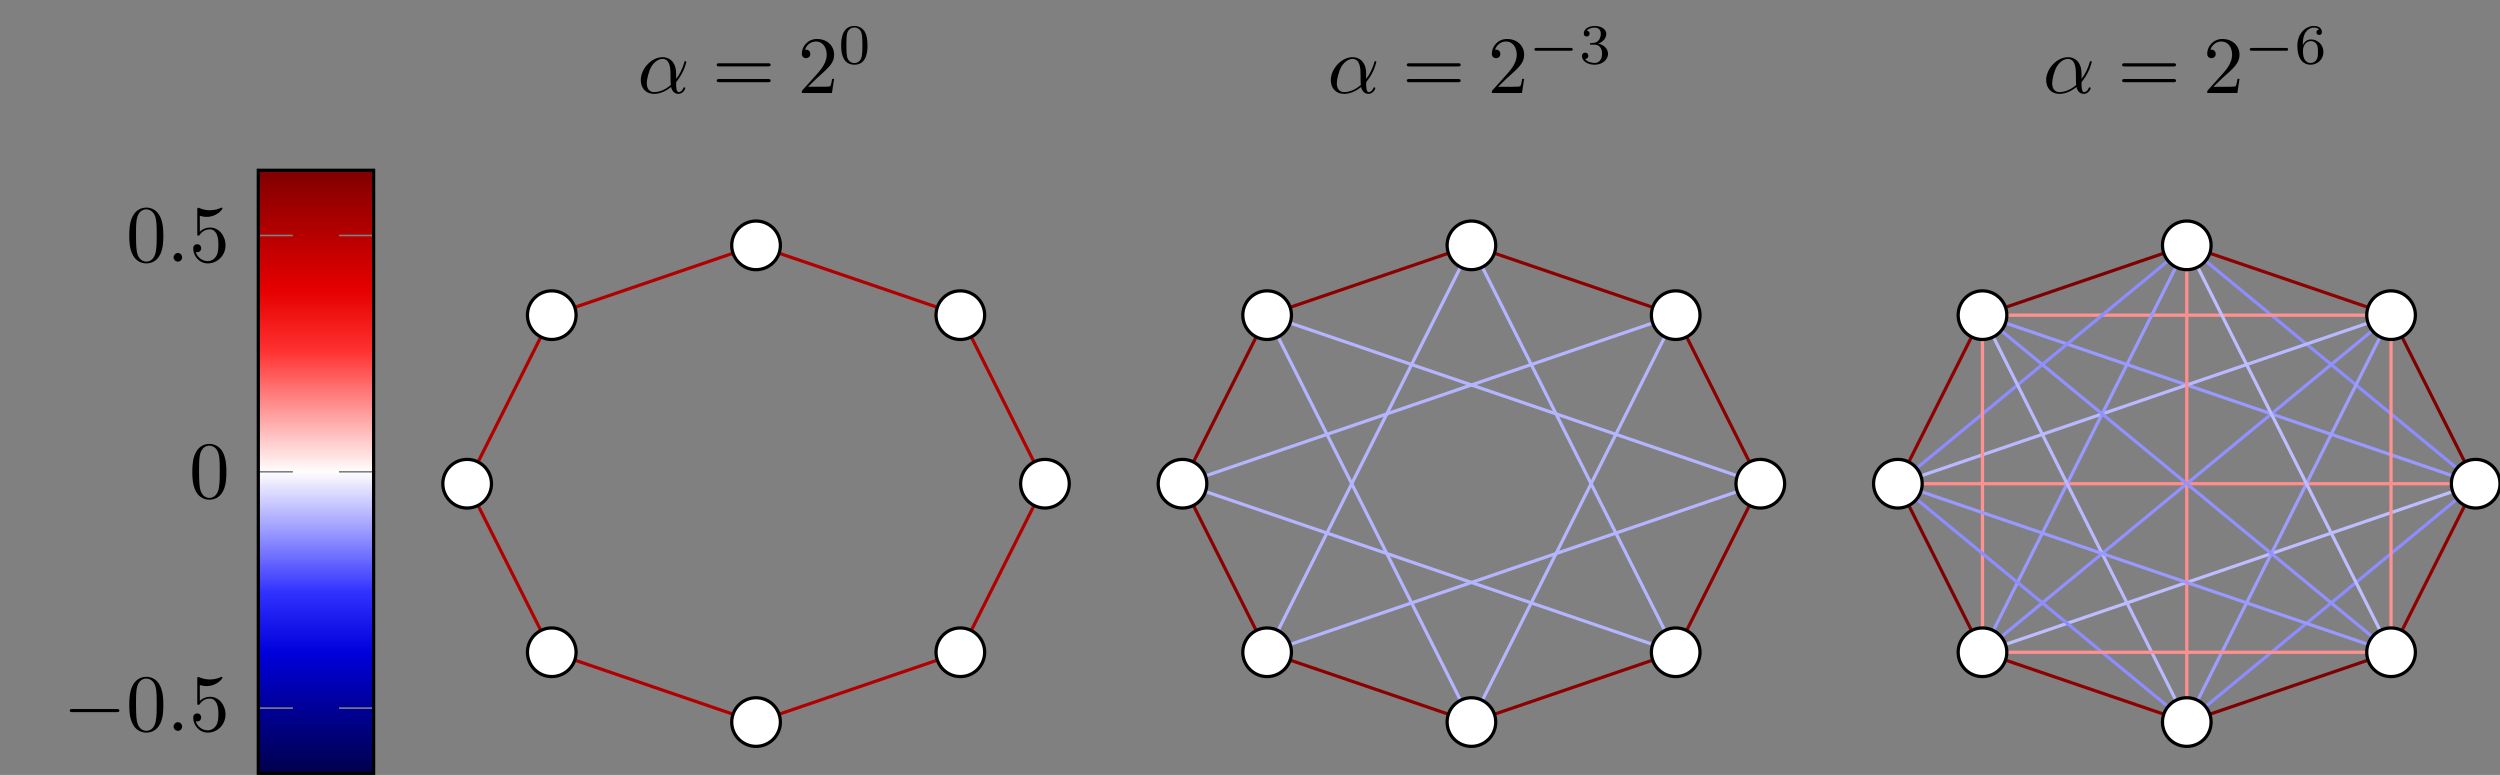 <?xml version="1.0" encoding="UTF-8" standalone="no"?>
<svg
   xmlns:dc="http://purl.org/dc/elements/1.1/"
   xmlns:cc="http://creativecommons.org/ns#"
   xmlns:rdf="http://www.w3.org/1999/02/22-rdf-syntax-ns#"
   xmlns:svg="http://www.w3.org/2000/svg"
   xmlns="http://www.w3.org/2000/svg"
   xmlns:xlink="http://www.w3.org/1999/xlink"
   xmlns:sodipodi="http://sodipodi.sourceforge.net/DTD/sodipodi-0.dtd"
   xmlns:inkscape="http://www.inkscape.org/namespaces/inkscape"
   inkscape:version="1.0 (4035a4fb49, 2020-05-01)"
   sodipodi:docname="fractional_edges.svg"
   id="svg6882"
   version="1.2"
   viewBox="0 0 307.253 95.241"
   height="95.241pt"
   width="307.253pt">
  <rect x="0" y="0" width="307.253" height="95.241" fill="#808080" stroke="none"/>
  <sodipodi:namedview
     inkscape:current-layer="svg6882"
     inkscape:window-maximized="1"
     inkscape:window-y="4"
     inkscape:window-x="-11"
     inkscape:cy="63.493998"
     inkscape:cx="204.83533"
     inkscape:zoom="3.6883286"
     showgrid="false"
     id="namedview6884"
     inkscape:window-height="1694"
     inkscape:window-width="2880"
     inkscape:pageshadow="2"
     inkscape:pageopacity="0"
     guidetolerance="10"
     gridtolerance="10"
     objecttolerance="10"
     borderopacity="1"
     bordercolor="#666666"
     pagecolor="#ffffff" />
  <defs
     id="defs6567">
    <g
       id="g6011">
      <symbol
         id="glyph0-0"
         overflow="visible">
        <path
           id="path5963"
           d=""
           style="stroke:none;" />
      </symbol>
      <symbol
         id="glyph0-1"
         overflow="visible">
        <path
           id="path5966"
           d="M 4.75 -2.359 C 4.75 -3.922 3.828 -4.406 3.094 -4.406 C 1.719 -4.406 0.406 -2.984 0.406 -1.578 C 0.406 -0.641 1 0.109 2.031 0.109 C 2.656 0.109 3.375 -0.125 4.125 -0.734 C 4.25 -0.203 4.578 0.109 5.031 0.109 C 5.562 0.109 5.875 -0.438 5.875 -0.594 C 5.875 -0.672 5.812 -0.703 5.75 -0.703 C 5.688 -0.703 5.656 -0.672 5.625 -0.594 C 5.438 -0.109 5.078 -0.109 5.062 -0.109 C 4.75 -0.109 4.75 -0.891 4.75 -1.125 C 4.75 -1.328 4.75 -1.359 4.859 -1.469 C 5.797 -2.656 6 -3.812 6 -3.812 C 6 -3.844 5.984 -3.922 5.875 -3.922 C 5.781 -3.922 5.781 -3.891 5.734 -3.703 C 5.547 -3.078 5.219 -2.328 4.75 -1.734 Z M 4.094 -0.984 C 3.203 -0.219 2.438 -0.109 2.047 -0.109 C 1.453 -0.109 1.141 -0.562 1.141 -1.203 C 1.141 -1.688 1.406 -2.766 1.719 -3.266 C 2.188 -4 2.734 -4.188 3.078 -4.188 C 4.062 -4.188 4.062 -2.875 4.062 -2.109 C 4.062 -1.734 4.062 -1.156 4.094 -0.984 Z M 4.094 -0.984 "
           style="stroke:none;" />
      </symbol>
      <symbol
         id="glyph0-2"
         overflow="visible">
        <path
           id="path5969"
           d="M 1.906 -0.531 C 1.906 -0.812 1.672 -1.062 1.391 -1.062 C 1.094 -1.062 0.859 -0.812 0.859 -0.531 C 0.859 -0.234 1.094 0 1.391 0 C 1.672 0 1.906 -0.234 1.906 -0.531 Z M 1.906 -0.531 "
           style="stroke:none;" />
      </symbol>
      <symbol
         id="glyph1-0"
         overflow="visible">
        <path
           id="path5972"
           d=""
           style="stroke:none;" />
      </symbol>
      <symbol
         id="glyph1-1"
         overflow="visible">
        <path
           id="path5975"
           d="M 6.844 -3.266 C 7 -3.266 7.188 -3.266 7.188 -3.453 C 7.188 -3.656 7 -3.656 6.859 -3.656 L 0.891 -3.656 C 0.75 -3.656 0.562 -3.656 0.562 -3.453 C 0.562 -3.266 0.75 -3.266 0.891 -3.266 Z M 6.859 -1.328 C 7 -1.328 7.188 -1.328 7.188 -1.531 C 7.188 -1.719 7 -1.719 6.844 -1.719 L 0.891 -1.719 C 0.75 -1.719 0.562 -1.719 0.562 -1.531 C 0.562 -1.328 0.75 -1.328 0.891 -1.328 Z M 6.859 -1.328 "
           style="stroke:none;" />
      </symbol>
      <symbol
         id="glyph1-2"
         overflow="visible">
        <path
           id="path5978"
           d="M 1.266 -0.766 L 2.328 -1.797 C 3.875 -3.172 4.469 -3.703 4.469 -4.703 C 4.469 -5.844 3.578 -6.641 2.359 -6.641 C 1.234 -6.641 0.5 -5.719 0.5 -4.828 C 0.5 -4.281 1 -4.281 1.031 -4.281 C 1.203 -4.281 1.547 -4.391 1.547 -4.812 C 1.547 -5.062 1.359 -5.328 1.016 -5.328 C 0.938 -5.328 0.922 -5.328 0.891 -5.312 C 1.109 -5.969 1.656 -6.328 2.234 -6.328 C 3.141 -6.328 3.562 -5.516 3.562 -4.703 C 3.562 -3.906 3.078 -3.125 2.516 -2.5 L 0.609 -0.375 C 0.5 -0.266 0.5 -0.234 0.5 0 L 4.203 0 L 4.469 -1.734 L 4.234 -1.734 C 4.172 -1.438 4.109 -1 4 -0.844 C 3.938 -0.766 3.281 -0.766 3.062 -0.766 Z M 1.266 -0.766 "
           style="stroke:none;" />
      </symbol>
      <symbol
         id="glyph1-3"
         overflow="visible">
        <path
           id="path5981"
           d="M 4.578 -3.188 C 4.578 -3.984 4.531 -4.781 4.188 -5.516 C 3.734 -6.484 2.906 -6.641 2.5 -6.641 C 1.891 -6.641 1.172 -6.375 0.75 -5.453 C 0.438 -4.766 0.391 -3.984 0.391 -3.188 C 0.391 -2.438 0.422 -1.547 0.844 -0.781 C 1.266 0.016 2 0.219 2.484 0.219 C 3.016 0.219 3.781 0.016 4.219 -0.938 C 4.531 -1.625 4.578 -2.406 4.578 -3.188 Z M 2.484 0 C 2.094 0 1.5 -0.25 1.328 -1.203 C 1.219 -1.797 1.219 -2.719 1.219 -3.312 C 1.219 -3.953 1.219 -4.609 1.297 -5.141 C 1.484 -6.328 2.234 -6.422 2.484 -6.422 C 2.812 -6.422 3.469 -6.234 3.656 -5.25 C 3.766 -4.688 3.766 -3.938 3.766 -3.312 C 3.766 -2.562 3.766 -1.891 3.656 -1.25 C 3.5 -0.297 2.938 0 2.484 0 Z M 2.484 0 "
           style="stroke:none;" />
      </symbol>
      <symbol
         id="glyph1-4"
         overflow="visible">
        <path
           id="path5984"
           d="M 4.469 -2 C 4.469 -3.188 3.656 -4.188 2.578 -4.188 C 2.109 -4.188 1.672 -4.031 1.312 -3.672 L 1.312 -5.625 C 1.516 -5.562 1.844 -5.5 2.156 -5.5 C 3.391 -5.5 4.094 -6.406 4.094 -6.531 C 4.094 -6.594 4.062 -6.641 3.984 -6.641 C 3.984 -6.641 3.953 -6.641 3.906 -6.609 C 3.703 -6.516 3.219 -6.312 2.547 -6.312 C 2.156 -6.312 1.688 -6.391 1.219 -6.594 C 1.141 -6.625 1.125 -6.625 1.109 -6.625 C 1 -6.625 1 -6.547 1 -6.391 L 1 -3.438 C 1 -3.266 1 -3.188 1.141 -3.188 C 1.219 -3.188 1.234 -3.203 1.281 -3.266 C 1.391 -3.422 1.75 -3.969 2.562 -3.969 C 3.078 -3.969 3.328 -3.516 3.406 -3.328 C 3.562 -2.953 3.594 -2.578 3.594 -2.078 C 3.594 -1.719 3.594 -1.125 3.344 -0.703 C 3.109 -0.312 2.734 -0.062 2.281 -0.062 C 1.562 -0.062 0.984 -0.594 0.812 -1.172 C 0.844 -1.172 0.875 -1.156 0.984 -1.156 C 1.312 -1.156 1.484 -1.406 1.484 -1.641 C 1.484 -1.891 1.312 -2.141 0.984 -2.141 C 0.844 -2.141 0.5 -2.062 0.5 -1.609 C 0.5 -0.75 1.188 0.219 2.297 0.219 C 3.453 0.219 4.469 -0.734 4.469 -2 Z M 4.469 -2 "
           style="stroke:none;" />
      </symbol>
      <symbol
         id="glyph2-0"
         overflow="visible">
        <path
           id="path5987"
           d=""
           style="stroke:none;" />
      </symbol>
      <symbol
         id="glyph2-1"
         overflow="visible">
        <path
           id="path5990"
           d="M 3.594 -2.219 C 3.594 -2.984 3.5 -3.547 3.188 -4.031 C 2.969 -4.344 2.531 -4.625 1.984 -4.625 C 0.359 -4.625 0.359 -2.719 0.359 -2.219 C 0.359 -1.719 0.359 0.141 1.984 0.141 C 3.594 0.141 3.594 -1.719 3.594 -2.219 Z M 1.984 -0.062 C 1.656 -0.062 1.234 -0.25 1.094 -0.812 C 1 -1.219 1 -1.797 1 -2.312 C 1 -2.828 1 -3.359 1.094 -3.734 C 1.25 -4.281 1.688 -4.438 1.984 -4.438 C 2.359 -4.438 2.719 -4.203 2.844 -3.797 C 2.953 -3.422 2.969 -2.922 2.969 -2.312 C 2.969 -1.797 2.969 -1.281 2.875 -0.844 C 2.734 -0.203 2.266 -0.062 1.984 -0.062 Z M 1.984 -0.062 "
           style="stroke:none;" />
      </symbol>
      <symbol
         id="glyph2-2"
         overflow="visible">
        <path
           id="path5993"
           d="M 1.906 -2.328 C 2.453 -2.328 2.844 -1.953 2.844 -1.203 C 2.844 -0.344 2.328 -0.078 1.938 -0.078 C 1.656 -0.078 1.031 -0.156 0.75 -0.578 C 1.078 -0.578 1.156 -0.812 1.156 -0.969 C 1.156 -1.188 0.984 -1.344 0.766 -1.344 C 0.578 -1.344 0.375 -1.219 0.375 -0.938 C 0.375 -0.281 1.094 0.141 1.938 0.141 C 2.906 0.141 3.578 -0.516 3.578 -1.203 C 3.578 -1.75 3.141 -2.297 2.375 -2.453 C 3.094 -2.719 3.359 -3.234 3.359 -3.672 C 3.359 -4.219 2.734 -4.625 1.953 -4.625 C 1.188 -4.625 0.594 -4.25 0.594 -3.688 C 0.594 -3.453 0.75 -3.328 0.953 -3.328 C 1.172 -3.328 1.312 -3.484 1.312 -3.672 C 1.312 -3.875 1.172 -4.031 0.953 -4.047 C 1.203 -4.344 1.672 -4.422 1.938 -4.422 C 2.25 -4.422 2.688 -4.266 2.688 -3.672 C 2.688 -3.375 2.594 -3.047 2.406 -2.844 C 2.188 -2.578 1.984 -2.562 1.641 -2.531 C 1.469 -2.516 1.453 -2.516 1.422 -2.516 C 1.406 -2.516 1.344 -2.5 1.344 -2.422 C 1.344 -2.328 1.406 -2.328 1.531 -2.328 Z M 1.906 -2.328 "
           style="stroke:none;" />
      </symbol>
      <symbol
         id="glyph2-3"
         overflow="visible">
        <path
           id="path5996"
           d="M 1.047 -2.281 C 1.047 -2.844 1.094 -3.359 1.359 -3.797 C 1.594 -4.172 1.969 -4.422 2.422 -4.422 C 2.625 -4.422 2.906 -4.375 3.047 -4.188 C 2.875 -4.172 2.719 -4.047 2.719 -3.844 C 2.719 -3.672 2.844 -3.516 3.047 -3.516 C 3.266 -3.516 3.391 -3.656 3.391 -3.859 C 3.391 -4.266 3.094 -4.625 2.406 -4.625 C 1.406 -4.625 0.375 -3.703 0.375 -2.203 C 0.375 -0.406 1.219 0.141 2 0.141 C 2.844 0.141 3.578 -0.516 3.578 -1.422 C 3.578 -2.312 2.875 -2.969 2.062 -2.969 C 1.5 -2.969 1.203 -2.594 1.047 -2.281 Z M 2 -0.078 C 1.641 -0.078 1.375 -0.281 1.219 -0.594 C 1.125 -0.797 1.062 -1.156 1.062 -1.562 C 1.062 -2.25 1.469 -2.766 2.031 -2.766 C 2.344 -2.766 2.562 -2.641 2.734 -2.391 C 2.906 -2.125 2.906 -1.828 2.906 -1.422 C 2.906 -1.031 2.906 -0.734 2.719 -0.453 C 2.562 -0.219 2.328 -0.078 2 -0.078 Z M 2 -0.078 "
           style="stroke:none;" />
      </symbol>
      <symbol
         id="glyph3-0"
         overflow="visible">
        <path
           id="path5999"
           d=""
           style="stroke:none;" />
      </symbol>
      <symbol
         id="glyph3-1"
         overflow="visible">
        <path
           id="path6002"
           d="M 6.562 -2.297 C 6.734 -2.297 6.922 -2.297 6.922 -2.5 C 6.922 -2.688 6.734 -2.688 6.562 -2.688 L 1.172 -2.688 C 1 -2.688 0.828 -2.688 0.828 -2.5 C 0.828 -2.297 1 -2.297 1.172 -2.297 Z M 6.562 -2.297 "
           style="stroke:none;" />
      </symbol>
      <symbol
         id="glyph4-0"
         overflow="visible">
        <path
           id="path6005"
           d=""
           style="stroke:none;" />
      </symbol>
      <symbol
         id="glyph4-1"
         overflow="visible">
        <path
           id="path6008"
           d="M 5.188 -1.578 C 5.297 -1.578 5.469 -1.578 5.469 -1.734 C 5.469 -1.922 5.297 -1.922 5.188 -1.922 L 1.031 -1.922 C 0.922 -1.922 0.75 -1.922 0.75 -1.75 C 0.75 -1.578 0.906 -1.578 1.031 -1.578 Z M 5.188 -1.578 "
           style="stroke:none;" />
      </symbol>
    </g>
    <clipPath
       id="clip1">
      <path
         id="path6013"
         d="M 84 80 L 102 80 L 102 95.242 L 84 95.242 Z M 84 80 " />
    </clipPath>
    <clipPath
       id="clip2">
      <path
         id="path6016"
         d="M 31.746 21 L 45.918 21 L 45.918 95 L 31.746 95 Z M 31.746 21 " />
    </clipPath>
    <linearGradient
       gradientTransform="matrix(1,0,0,-1,31.747,95.042)"
       y2="74.109"
       x2="0"
       y1="0"
       x1="0"
       gradientUnits="userSpaceOnUse"
       id="linear0">
      <stop
         id="stop6019"
         style="stop-color:rgb(0%,0%,29.805%);stop-opacity:1;"
         offset="0" />
      <stop
         id="stop6021"
         style="stop-color:rgb(0%,0%,30.876%);stop-opacity:1;"
         offset="0.004" />
      <stop
         id="stop6023"
         style="stop-color:rgb(0%,0%,31.949%);stop-opacity:1;"
         offset="0.008" />
      <stop
         id="stop6025"
         style="stop-color:rgb(0%,0%,33.02%);stop-opacity:1;"
         offset="0.012" />
      <stop
         id="stop6027"
         style="stop-color:rgb(0%,0%,34.093%);stop-opacity:1;"
         offset="0.016" />
      <stop
         id="stop6029"
         style="stop-color:rgb(0%,0%,35.165%);stop-opacity:1;"
         offset="0.02" />
      <stop
         id="stop6031"
         style="stop-color:rgb(0%,0%,36.238%);stop-opacity:1;"
         offset="0.023" />
      <stop
         id="stop6033"
         style="stop-color:rgb(0%,0%,37.309%);stop-opacity:1;"
         offset="0.027" />
      <stop
         id="stop6035"
         style="stop-color:rgb(0%,0%,38.382%);stop-opacity:1;"
         offset="0.031" />
      <stop
         id="stop6037"
         style="stop-color:rgb(0%,0%,39.455%);stop-opacity:1;"
         offset="0.035" />
      <stop
         id="stop6039"
         style="stop-color:rgb(0%,0%,40.527%);stop-opacity:1;"
         offset="0.039" />
      <stop
         id="stop6041"
         style="stop-color:rgb(0%,0%,41.599%);stop-opacity:1;"
         offset="0.043" />
      <stop
         id="stop6043"
         style="stop-color:rgb(0%,0%,42.671%);stop-opacity:1;"
         offset="0.047" />
      <stop
         id="stop6045"
         style="stop-color:rgb(0%,0%,43.744%);stop-opacity:1;"
         offset="0.051" />
      <stop
         id="stop6047"
         style="stop-color:rgb(0%,0%,44.817%);stop-opacity:1;"
         offset="0.055" />
      <stop
         id="stop6049"
         style="stop-color:rgb(0%,0%,45.888%);stop-opacity:1;"
         offset="0.059" />
      <stop
         id="stop6051"
         style="stop-color:rgb(0%,0%,46.96%);stop-opacity:1;"
         offset="0.062" />
      <stop
         id="stop6053"
         style="stop-color:rgb(0%,0%,48.033%);stop-opacity:1;"
         offset="0.066" />
      <stop
         id="stop6055"
         style="stop-color:rgb(0%,0%,49.106%);stop-opacity:1;"
         offset="0.07" />
      <stop
         id="stop6057"
         style="stop-color:rgb(0%,0%,50.177%);stop-opacity:1;"
         offset="0.074" />
      <stop
         id="stop6059"
         style="stop-color:rgb(0%,0%,51.25%);stop-opacity:1;"
         offset="0.078" />
      <stop
         id="stop6061"
         style="stop-color:rgb(0%,0%,52.322%);stop-opacity:1;"
         offset="0.082" />
      <stop
         id="stop6063"
         style="stop-color:rgb(0%,0%,53.395%);stop-opacity:1;"
         offset="0.086" />
      <stop
         id="stop6065"
         style="stop-color:rgb(0%,0%,54.466%);stop-opacity:1;"
         offset="0.09" />
      <stop
         id="stop6067"
         style="stop-color:rgb(0%,0%,55.539%);stop-opacity:1;"
         offset="0.094" />
      <stop
         id="stop6069"
         style="stop-color:rgb(0%,0%,56.621%);stop-opacity:1;"
         offset="0.098" />
      <stop
         id="stop6071"
         style="stop-color:rgb(0%,0%,57.703%);stop-opacity:1;"
         offset="0.102" />
      <stop
         id="stop6073"
         style="stop-color:rgb(0%,0%,58.82%);stop-opacity:1;"
         offset="0.105" />
      <stop
         id="stop6075"
         style="stop-color:rgb(0%,0%,59.938%);stop-opacity:1;"
         offset="0.109" />
      <stop
         id="stop6077"
         style="stop-color:rgb(0%,0%,61.057%);stop-opacity:1;"
         offset="0.113" />
      <stop
         id="stop6079"
         style="stop-color:rgb(0%,0%,62.175%);stop-opacity:1;"
         offset="0.117" />
      <stop
         id="stop6081"
         style="stop-color:rgb(0%,0%,63.293%);stop-opacity:1;"
         offset="0.121" />
      <stop
         id="stop6083"
         style="stop-color:rgb(0%,0%,64.412%);stop-opacity:1;"
         offset="0.125" />
      <stop
         id="stop6085"
         style="stop-color:rgb(0%,0%,65.53%);stop-opacity:1;"
         offset="0.129" />
      <stop
         id="stop6087"
         style="stop-color:rgb(0%,0%,66.649%);stop-opacity:1;"
         offset="0.133" />
      <stop
         id="stop6089"
         style="stop-color:rgb(0%,0%,67.766%);stop-opacity:1;"
         offset="0.137" />
      <stop
         id="stop6091"
         style="stop-color:rgb(0%,0%,68.884%);stop-opacity:1;"
         offset="0.141" />
      <stop
         id="stop6093"
         style="stop-color:rgb(0%,0%,70.003%);stop-opacity:1;"
         offset="0.145" />
      <stop
         id="stop6095"
         style="stop-color:rgb(0%,0%,71.121%);stop-opacity:1;"
         offset="0.148" />
      <stop
         id="stop6097"
         style="stop-color:rgb(0%,0%,72.24%);stop-opacity:1;"
         offset="0.152" />
      <stop
         id="stop6099"
         style="stop-color:rgb(0%,0%,73.358%);stop-opacity:1;"
         offset="0.156" />
      <stop
         id="stop6101"
         style="stop-color:rgb(0%,0%,74.475%);stop-opacity:1;"
         offset="0.16" />
      <stop
         id="stop6103"
         style="stop-color:rgb(0%,0%,75.594%);stop-opacity:1;"
         offset="0.164" />
      <stop
         id="stop6105"
         style="stop-color:rgb(0%,0%,76.712%);stop-opacity:1;"
         offset="0.168" />
      <stop
         id="stop6107"
         style="stop-color:rgb(0%,0%,77.831%);stop-opacity:1;"
         offset="0.172" />
      <stop
         id="stop6109"
         style="stop-color:rgb(0%,0%,78.949%);stop-opacity:1;"
         offset="0.176" />
      <stop
         id="stop6111"
         style="stop-color:rgb(0%,0%,80.067%);stop-opacity:1;"
         offset="0.18" />
      <stop
         id="stop6113"
         style="stop-color:rgb(0%,0%,81.184%);stop-opacity:1;"
         offset="0.184" />
      <stop
         id="stop6115"
         style="stop-color:rgb(0%,0%,82.303%);stop-opacity:1;"
         offset="0.188" />
      <stop
         id="stop6117"
         style="stop-color:rgb(0%,0%,83.421%);stop-opacity:1;"
         offset="0.191" />
      <stop
         id="stop6119"
         style="stop-color:rgb(0%,0%,84.54%);stop-opacity:1;"
         offset="0.195" />
      <stop
         id="stop6121"
         style="stop-color:rgb(0.299%,0.299%,85.431%);stop-opacity:1;"
         offset="0.199" />
      <stop
         id="stop6123"
         style="stop-color:rgb(0.6%,0.6%,86.324%);stop-opacity:1;"
         offset="0.203" />
      <stop
         id="stop6125"
         style="stop-color:rgb(1.35%,1.35%,86.874%);stop-opacity:1;"
         offset="0.207" />
      <stop
         id="stop6127"
         style="stop-color:rgb(2.101%,2.101%,87.427%);stop-opacity:1;"
         offset="0.211" />
      <stop
         id="stop6129"
         style="stop-color:rgb(2.852%,2.852%,87.978%);stop-opacity:1;"
         offset="0.215" />
      <stop
         id="stop6131"
         style="stop-color:rgb(3.603%,3.603%,88.528%);stop-opacity:1;"
         offset="0.219" />
      <stop
         id="stop6133"
         style="stop-color:rgb(4.353%,4.353%,89.079%);stop-opacity:1;"
         offset="0.223" />
      <stop
         id="stop6135"
         style="stop-color:rgb(5.104%,5.104%,89.632%);stop-opacity:1;"
         offset="0.227" />
      <stop
         id="stop6137"
         style="stop-color:rgb(5.853%,5.853%,90.182%);stop-opacity:1;"
         offset="0.23" />
      <stop
         id="stop6139"
         style="stop-color:rgb(6.604%,6.604%,90.735%);stop-opacity:1;"
         offset="0.234" />
      <stop
         id="stop6141"
         style="stop-color:rgb(7.355%,7.355%,91.286%);stop-opacity:1;"
         offset="0.238" />
      <stop
         id="stop6143"
         style="stop-color:rgb(8.105%,8.105%,91.838%);stop-opacity:1;"
         offset="0.242" />
      <stop
         id="stop6145"
         style="stop-color:rgb(8.856%,8.856%,92.389%);stop-opacity:1;"
         offset="0.246" />
      <stop
         id="stop6147"
         style="stop-color:rgb(9.607%,9.607%,92.94%);stop-opacity:1;"
         offset="0.25" />
      <stop
         id="stop6149"
         style="stop-color:rgb(10.358%,10.358%,93.491%);stop-opacity:1;"
         offset="0.254" />
      <stop
         id="stop6151"
         style="stop-color:rgb(11.108%,11.108%,94.043%);stop-opacity:1;"
         offset="0.258" />
      <stop
         id="stop6153"
         style="stop-color:rgb(11.859%,11.859%,94.594%);stop-opacity:1;"
         offset="0.262" />
      <stop
         id="stop6155"
         style="stop-color:rgb(12.61%,12.61%,95.146%);stop-opacity:1;"
         offset="0.266" />
      <stop
         id="stop6157"
         style="stop-color:rgb(13.361%,13.361%,95.697%);stop-opacity:1;"
         offset="0.27" />
      <stop
         id="stop6159"
         style="stop-color:rgb(14.111%,14.111%,96.249%);stop-opacity:1;"
         offset="0.273" />
      <stop
         id="stop6161"
         style="stop-color:rgb(14.862%,14.862%,96.8%);stop-opacity:1;"
         offset="0.277" />
      <stop
         id="stop6163"
         style="stop-color:rgb(15.613%,15.613%,97.353%);stop-opacity:1;"
         offset="0.281" />
      <stop
         id="stop6165"
         style="stop-color:rgb(16.364%,16.364%,97.903%);stop-opacity:1;"
         offset="0.285" />
      <stop
         id="stop6167"
         style="stop-color:rgb(17.114%,17.114%,98.454%);stop-opacity:1;"
         offset="0.289" />
      <stop
         id="stop6169"
         style="stop-color:rgb(17.865%,17.865%,99.005%);stop-opacity:1;"
         offset="0.293" />
      <stop
         id="stop6171"
         style="stop-color:rgb(18.616%,18.616%,99.557%);stop-opacity:1;"
         offset="0.297" />
      <stop
         id="stop6173"
         style="stop-color:rgb(19.872%,19.872%,99.779%);stop-opacity:1;"
         offset="0.301" />
      <stop
         id="stop6175"
         style="stop-color:rgb(21.127%,21.127%,100%);stop-opacity:1;"
         offset="0.305" />
      <stop
         id="stop6177"
         style="stop-color:rgb(22.72%,22.72%,100%);stop-opacity:1;"
         offset="0.309" />
      <stop
         id="stop6179"
         style="stop-color:rgb(24.313%,24.313%,100%);stop-opacity:1;"
         offset="0.312" />
      <stop
         id="stop6181"
         style="stop-color:rgb(25.906%,25.906%,100%);stop-opacity:1;"
         offset="0.316" />
      <stop
         id="stop6183"
         style="stop-color:rgb(27.499%,27.499%,100%);stop-opacity:1;"
         offset="0.32" />
      <stop
         id="stop6185"
         style="stop-color:rgb(29.092%,29.092%,100%);stop-opacity:1;"
         offset="0.324" />
      <stop
         id="stop6187"
         style="stop-color:rgb(30.685%,30.685%,100%);stop-opacity:1;"
         offset="0.328" />
      <stop
         id="stop6189"
         style="stop-color:rgb(32.278%,32.278%,100%);stop-opacity:1;"
         offset="0.332" />
      <stop
         id="stop6191"
         style="stop-color:rgb(33.871%,33.871%,100%);stop-opacity:1;"
         offset="0.336" />
      <stop
         id="stop6193"
         style="stop-color:rgb(35.464%,35.464%,100%);stop-opacity:1;"
         offset="0.34" />
      <stop
         id="stop6195"
         style="stop-color:rgb(37.057%,37.057%,100%);stop-opacity:1;"
         offset="0.344" />
      <stop
         id="stop6197"
         style="stop-color:rgb(38.651%,38.651%,100%);stop-opacity:1;"
         offset="0.348" />
      <stop
         id="stop6199"
         style="stop-color:rgb(40.244%,40.244%,100%);stop-opacity:1;"
         offset="0.352" />
      <stop
         id="stop6201"
         style="stop-color:rgb(41.837%,41.837%,100%);stop-opacity:1;"
         offset="0.355" />
      <stop
         id="stop6203"
         style="stop-color:rgb(43.43%,43.43%,100%);stop-opacity:1;"
         offset="0.359" />
      <stop
         id="stop6205"
         style="stop-color:rgb(45.023%,45.023%,100%);stop-opacity:1;"
         offset="0.363" />
      <stop
         id="stop6207"
         style="stop-color:rgb(46.616%,46.616%,100%);stop-opacity:1;"
         offset="0.367" />
      <stop
         id="stop6209"
         style="stop-color:rgb(48.209%,48.209%,100%);stop-opacity:1;"
         offset="0.371" />
      <stop
         id="stop6211"
         style="stop-color:rgb(49.802%,49.802%,100%);stop-opacity:1;"
         offset="0.375" />
      <stop
         id="stop6213"
         style="stop-color:rgb(51.395%,51.395%,100%);stop-opacity:1;"
         offset="0.379" />
      <stop
         id="stop6215"
         style="stop-color:rgb(52.988%,52.988%,100%);stop-opacity:1;"
         offset="0.383" />
      <stop
         id="stop6217"
         style="stop-color:rgb(54.581%,54.581%,100%);stop-opacity:1;"
         offset="0.387" />
      <stop
         id="stop6219"
         style="stop-color:rgb(56.175%,56.175%,100%);stop-opacity:1;"
         offset="0.391" />
      <stop
         id="stop6221"
         style="stop-color:rgb(57.768%,57.768%,100%);stop-opacity:1;"
         offset="0.395" />
      <stop
         id="stop6223"
         style="stop-color:rgb(59.361%,59.361%,100%);stop-opacity:1;"
         offset="0.398" />
      <stop
         id="stop6225"
         style="stop-color:rgb(60.93%,60.905%,99.974%);stop-opacity:1;"
         offset="0.402" />
      <stop
         id="stop6227"
         style="stop-color:rgb(62.498%,62.45%,99.95%);stop-opacity:1;"
         offset="0.406" />
      <stop
         id="stop6229"
         style="stop-color:rgb(64.061%,63.98%,99.919%);stop-opacity:1;"
         offset="0.41" />
      <stop
         id="stop6231"
         style="stop-color:rgb(65.623%,65.512%,99.889%);stop-opacity:1;"
         offset="0.414" />
      <stop
         id="stop6233"
         style="stop-color:rgb(67.186%,67.044%,99.858%);stop-opacity:1;"
         offset="0.418" />
      <stop
         id="stop6235"
         style="stop-color:rgb(68.748%,68.576%,99.828%);stop-opacity:1;"
         offset="0.422" />
      <stop
         id="stop6237"
         style="stop-color:rgb(70.311%,70.108%,99.797%);stop-opacity:1;"
         offset="0.426" />
      <stop
         id="stop6239"
         style="stop-color:rgb(71.873%,71.64%,99.767%);stop-opacity:1;"
         offset="0.43" />
      <stop
         id="stop6241"
         style="stop-color:rgb(73.436%,73.172%,99.736%);stop-opacity:1;"
         offset="0.434" />
      <stop
         id="stop6243"
         style="stop-color:rgb(74.998%,74.704%,99.706%);stop-opacity:1;"
         offset="0.438" />
      <stop
         id="stop6245"
         style="stop-color:rgb(76.561%,76.236%,99.675%);stop-opacity:1;"
         offset="0.441" />
      <stop
         id="stop6247"
         style="stop-color:rgb(78.123%,77.768%,99.644%);stop-opacity:1;"
         offset="0.445" />
      <stop
         id="stop6249"
         style="stop-color:rgb(79.686%,79.3%,99.614%);stop-opacity:1;"
         offset="0.449" />
      <stop
         id="stop6251"
         style="stop-color:rgb(81.248%,80.832%,99.583%);stop-opacity:1;"
         offset="0.453" />
      <stop
         id="stop6253"
         style="stop-color:rgb(82.811%,82.364%,99.553%);stop-opacity:1;"
         offset="0.457" />
      <stop
         id="stop6255"
         style="stop-color:rgb(84.373%,83.896%,99.522%);stop-opacity:1;"
         offset="0.461" />
      <stop
         id="stop6257"
         style="stop-color:rgb(85.934%,85.428%,99.492%);stop-opacity:1;"
         offset="0.465" />
      <stop
         id="stop6259"
         style="stop-color:rgb(87.497%,86.96%,99.461%);stop-opacity:1;"
         offset="0.469" />
      <stop
         id="stop6261"
         style="stop-color:rgb(89.059%,88.492%,99.431%);stop-opacity:1;"
         offset="0.473" />
      <stop
         id="stop6263"
         style="stop-color:rgb(90.622%,90.024%,99.4%);stop-opacity:1;"
         offset="0.477" />
      <stop
         id="stop6265"
         style="stop-color:rgb(92.184%,91.554%,99.37%);stop-opacity:1;"
         offset="0.48" />
      <stop
         id="stop6267"
         style="stop-color:rgb(93.747%,93.086%,99.339%);stop-opacity:1;"
         offset="0.484" />
      <stop
         id="stop6269"
         style="stop-color:rgb(95.309%,94.618%,99.307%);stop-opacity:1;"
         offset="0.488" />
      <stop
         id="stop6271"
         style="stop-color:rgb(96.872%,96.15%,99.277%);stop-opacity:1;"
         offset="0.492" />
      <stop
         id="stop6273"
         style="stop-color:rgb(98.434%,97.682%,99.246%);stop-opacity:1;"
         offset="0.496" />
      <stop
         id="stop6275"
         style="stop-color:rgb(99.997%,99.214%,99.216%);stop-opacity:1;"
         offset="0.5" />
      <stop
         id="stop6277"
         style="stop-color:rgb(99.998%,97.684%,97.685%);stop-opacity:1;"
         offset="0.504" />
      <stop
         id="stop6279"
         style="stop-color:rgb(100%,96.155%,96.155%);stop-opacity:1;"
         offset="0.508" />
      <stop
         id="stop6281"
         style="stop-color:rgb(100%,94.623%,94.623%);stop-opacity:1;"
         offset="0.512" />
      <stop
         id="stop6283"
         style="stop-color:rgb(100%,93.091%,93.091%);stop-opacity:1;"
         offset="0.516" />
      <stop
         id="stop6285"
         style="stop-color:rgb(100%,91.559%,91.559%);stop-opacity:1;"
         offset="0.52" />
      <stop
         id="stop6287"
         style="stop-color:rgb(100%,90.027%,90.027%);stop-opacity:1;"
         offset="0.523" />
      <stop
         id="stop6289"
         style="stop-color:rgb(100%,88.495%,88.495%);stop-opacity:1;"
         offset="0.527" />
      <stop
         id="stop6291"
         style="stop-color:rgb(100%,86.963%,86.963%);stop-opacity:1;"
         offset="0.531" />
      <stop
         id="stop6293"
         style="stop-color:rgb(100%,85.431%,85.431%);stop-opacity:1;"
         offset="0.535" />
      <stop
         id="stop6295"
         style="stop-color:rgb(100%,83.899%,83.899%);stop-opacity:1;"
         offset="0.539" />
      <stop
         id="stop6297"
         style="stop-color:rgb(100%,82.367%,82.367%);stop-opacity:1;"
         offset="0.543" />
      <stop
         id="stop6299"
         style="stop-color:rgb(100%,80.835%,80.835%);stop-opacity:1;"
         offset="0.547" />
      <stop
         id="stop6301"
         style="stop-color:rgb(100%,79.303%,79.303%);stop-opacity:1;"
         offset="0.551" />
      <stop
         id="stop6303"
         style="stop-color:rgb(100%,77.771%,77.771%);stop-opacity:1;"
         offset="0.555" />
      <stop
         id="stop6305"
         style="stop-color:rgb(100%,76.239%,76.239%);stop-opacity:1;"
         offset="0.559" />
      <stop
         id="stop6307"
         style="stop-color:rgb(100%,74.707%,74.707%);stop-opacity:1;"
         offset="0.562" />
      <stop
         id="stop6309"
         style="stop-color:rgb(100%,73.175%,73.175%);stop-opacity:1;"
         offset="0.566" />
      <stop
         id="stop6311"
         style="stop-color:rgb(100%,71.643%,71.643%);stop-opacity:1;"
         offset="0.57" />
      <stop
         id="stop6313"
         style="stop-color:rgb(100%,70.111%,70.111%);stop-opacity:1;"
         offset="0.574" />
      <stop
         id="stop6315"
         style="stop-color:rgb(100%,68.579%,68.579%);stop-opacity:1;"
         offset="0.578" />
      <stop
         id="stop6317"
         style="stop-color:rgb(100%,67.047%,67.047%);stop-opacity:1;"
         offset="0.582" />
      <stop
         id="stop6319"
         style="stop-color:rgb(100%,65.517%,65.517%);stop-opacity:1;"
         offset="0.586" />
      <stop
         id="stop6321"
         style="stop-color:rgb(100%,63.985%,63.985%);stop-opacity:1;"
         offset="0.59" />
      <stop
         id="stop6323"
         style="stop-color:rgb(100%,62.453%,62.453%);stop-opacity:1;"
         offset="0.594" />
      <stop
         id="stop6325"
         style="stop-color:rgb(100%,60.909%,60.909%);stop-opacity:1;"
         offset="0.598" />
      <stop
         id="stop6327"
         style="stop-color:rgb(100%,59.364%,59.364%);stop-opacity:1;"
         offset="0.602" />
      <stop
         id="stop6329"
         style="stop-color:rgb(100%,57.771%,57.771%);stop-opacity:1;"
         offset="0.605" />
      <stop
         id="stop6331"
         style="stop-color:rgb(100%,56.178%,56.178%);stop-opacity:1;"
         offset="0.609" />
      <stop
         id="stop6333"
         style="stop-color:rgb(100%,54.585%,54.585%);stop-opacity:1;"
         offset="0.613" />
      <stop
         id="stop6335"
         style="stop-color:rgb(100%,52.992%,52.992%);stop-opacity:1;"
         offset="0.617" />
      <stop
         id="stop6337"
         style="stop-color:rgb(100%,51.399%,51.399%);stop-opacity:1;"
         offset="0.621" />
      <stop
         id="stop6339"
         style="stop-color:rgb(100%,49.806%,49.806%);stop-opacity:1;"
         offset="0.625" />
      <stop
         id="stop6341"
         style="stop-color:rgb(100%,48.213%,48.213%);stop-opacity:1;"
         offset="0.629" />
      <stop
         id="stop6343"
         style="stop-color:rgb(100%,46.62%,46.62%);stop-opacity:1;"
         offset="0.633" />
      <stop
         id="stop6345"
         style="stop-color:rgb(100%,45.026%,45.026%);stop-opacity:1;"
         offset="0.637" />
      <stop
         id="stop6347"
         style="stop-color:rgb(100%,43.433%,43.433%);stop-opacity:1;"
         offset="0.641" />
      <stop
         id="stop6349"
         style="stop-color:rgb(100%,41.84%,41.84%);stop-opacity:1;"
         offset="0.645" />
      <stop
         id="stop6351"
         style="stop-color:rgb(100%,40.247%,40.247%);stop-opacity:1;"
         offset="0.648" />
      <stop
         id="stop6353"
         style="stop-color:rgb(100%,38.654%,38.654%);stop-opacity:1;"
         offset="0.652" />
      <stop
         id="stop6355"
         style="stop-color:rgb(100%,37.061%,37.061%);stop-opacity:1;"
         offset="0.656" />
      <stop
         id="stop6357"
         style="stop-color:rgb(100%,35.468%,35.468%);stop-opacity:1;"
         offset="0.66" />
      <stop
         id="stop6359"
         style="stop-color:rgb(100%,33.875%,33.875%);stop-opacity:1;"
         offset="0.664" />
      <stop
         id="stop6361"
         style="stop-color:rgb(100%,32.281%,32.281%);stop-opacity:1;"
         offset="0.668" />
      <stop
         id="stop6363"
         style="stop-color:rgb(100%,30.688%,30.688%);stop-opacity:1;"
         offset="0.672" />
      <stop
         id="stop6365"
         style="stop-color:rgb(100%,29.095%,29.095%);stop-opacity:1;"
         offset="0.676" />
      <stop
         id="stop6367"
         style="stop-color:rgb(100%,27.502%,27.502%);stop-opacity:1;"
         offset="0.68" />
      <stop
         id="stop6369"
         style="stop-color:rgb(100%,25.909%,25.909%);stop-opacity:1;"
         offset="0.684" />
      <stop
         id="stop6371"
         style="stop-color:rgb(100%,24.316%,24.316%);stop-opacity:1;"
         offset="0.688" />
      <stop
         id="stop6373"
         style="stop-color:rgb(100%,22.723%,22.723%);stop-opacity:1;"
         offset="0.691" />
      <stop
         id="stop6375"
         style="stop-color:rgb(100%,21.13%,21.13%);stop-opacity:1;"
         offset="0.695" />
      <stop
         id="stop6377"
         style="stop-color:rgb(99.846%,19.873%,19.873%);stop-opacity:1;"
         offset="0.699" />
      <stop
         id="stop6379"
         style="stop-color:rgb(99.693%,18.617%,18.617%);stop-opacity:1;"
         offset="0.703" />
      <stop
         id="stop6381"
         style="stop-color:rgb(99.31%,17.867%,17.867%);stop-opacity:1;"
         offset="0.707" />
      <stop
         id="stop6383"
         style="stop-color:rgb(98.927%,17.116%,17.116%);stop-opacity:1;"
         offset="0.711" />
      <stop
         id="stop6385"
         style="stop-color:rgb(98.544%,16.365%,16.365%);stop-opacity:1;"
         offset="0.715" />
      <stop
         id="stop6387"
         style="stop-color:rgb(98.161%,15.614%,15.614%);stop-opacity:1;"
         offset="0.719" />
      <stop
         id="stop6389"
         style="stop-color:rgb(97.778%,14.864%,14.864%);stop-opacity:1;"
         offset="0.723" />
      <stop
         id="stop6391"
         style="stop-color:rgb(97.395%,14.113%,14.113%);stop-opacity:1;"
         offset="0.727" />
      <stop
         id="stop6393"
         style="stop-color:rgb(97.012%,13.362%,13.362%);stop-opacity:1;"
         offset="0.73" />
      <stop
         id="stop6395"
         style="stop-color:rgb(96.629%,12.611%,12.611%);stop-opacity:1;"
         offset="0.734" />
      <stop
         id="stop6397"
         style="stop-color:rgb(96.246%,11.861%,11.861%);stop-opacity:1;"
         offset="0.738" />
      <stop
         id="stop6399"
         style="stop-color:rgb(95.863%,11.11%,11.11%);stop-opacity:1;"
         offset="0.742" />
      <stop
         id="stop6401"
         style="stop-color:rgb(95.48%,10.359%,10.359%);stop-opacity:1;"
         offset="0.746" />
      <stop
         id="stop6403"
         style="stop-color:rgb(95.097%,9.608%,9.608%);stop-opacity:1;"
         offset="0.75" />
      <stop
         id="stop6405"
         style="stop-color:rgb(94.714%,8.858%,8.858%);stop-opacity:1;"
         offset="0.754" />
      <stop
         id="stop6407"
         style="stop-color:rgb(94.331%,8.107%,8.107%);stop-opacity:1;"
         offset="0.758" />
      <stop
         id="stop6409"
         style="stop-color:rgb(93.948%,7.356%,7.356%);stop-opacity:1;"
         offset="0.762" />
      <stop
         id="stop6411"
         style="stop-color:rgb(93.565%,6.607%,6.607%);stop-opacity:1;"
         offset="0.766" />
      <stop
         id="stop6413"
         style="stop-color:rgb(93.182%,5.856%,5.856%);stop-opacity:1;"
         offset="0.77" />
      <stop
         id="stop6415"
         style="stop-color:rgb(92.799%,5.106%,5.106%);stop-opacity:1;"
         offset="0.773" />
      <stop
         id="stop6417"
         style="stop-color:rgb(92.416%,4.355%,4.355%);stop-opacity:1;"
         offset="0.777" />
      <stop
         id="stop6419"
         style="stop-color:rgb(92.033%,3.604%,3.604%);stop-opacity:1;"
         offset="0.781" />
      <stop
         id="stop6421"
         style="stop-color:rgb(91.65%,2.853%,2.853%);stop-opacity:1;"
         offset="0.785" />
      <stop
         id="stop6423"
         style="stop-color:rgb(91.269%,2.103%,2.103%);stop-opacity:1;"
         offset="0.789" />
      <stop
         id="stop6425"
         style="stop-color:rgb(90.886%,1.352%,1.352%);stop-opacity:1;"
         offset="0.793" />
      <stop
         id="stop6427"
         style="stop-color:rgb(90.503%,0.601%,0.601%);stop-opacity:1;"
         offset="0.797" />
      <stop
         id="stop6429"
         style="stop-color:rgb(89.871%,0.301%,0.301%);stop-opacity:1;"
         offset="0.801" />
      <stop
         id="stop6431"
         style="stop-color:rgb(89.241%,0%,0%);stop-opacity:1;"
         offset="0.805" />
      <stop
         id="stop6433"
         style="stop-color:rgb(88.445%,0%,0%);stop-opacity:1;"
         offset="0.809" />
      <stop
         id="stop6435"
         style="stop-color:rgb(87.648%,0%,0%);stop-opacity:1;"
         offset="0.812" />
      <stop
         id="stop6437"
         style="stop-color:rgb(86.852%,0%,0%);stop-opacity:1;"
         offset="0.816" />
      <stop
         id="stop6439"
         style="stop-color:rgb(86.055%,0%,0%);stop-opacity:1;"
         offset="0.82" />
      <stop
         id="stop6441"
         style="stop-color:rgb(85.258%,0%,0%);stop-opacity:1;"
         offset="0.824" />
      <stop
         id="stop6443"
         style="stop-color:rgb(84.462%,0%,0%);stop-opacity:1;"
         offset="0.828" />
      <stop
         id="stop6445"
         style="stop-color:rgb(83.665%,0%,0%);stop-opacity:1;"
         offset="0.832" />
      <stop
         id="stop6447"
         style="stop-color:rgb(82.869%,0%,0%);stop-opacity:1;"
         offset="0.836" />
      <stop
         id="stop6449"
         style="stop-color:rgb(82.072%,0%,0%);stop-opacity:1;"
         offset="0.84" />
      <stop
         id="stop6451"
         style="stop-color:rgb(81.276%,0%,0%);stop-opacity:1;"
         offset="0.844" />
      <stop
         id="stop6453"
         style="stop-color:rgb(80.478%,0%,0%);stop-opacity:1;"
         offset="0.848" />
      <stop
         id="stop6455"
         style="stop-color:rgb(79.681%,0%,0%);stop-opacity:1;"
         offset="0.852" />
      <stop
         id="stop6457"
         style="stop-color:rgb(78.885%,0%,0%);stop-opacity:1;"
         offset="0.855" />
      <stop
         id="stop6459"
         style="stop-color:rgb(78.088%,0%,0%);stop-opacity:1;"
         offset="0.859" />
      <stop
         id="stop6461"
         style="stop-color:rgb(77.292%,0%,0%);stop-opacity:1;"
         offset="0.863" />
      <stop
         id="stop6463"
         style="stop-color:rgb(76.495%,0%,0%);stop-opacity:1;"
         offset="0.867" />
      <stop
         id="stop6465"
         style="stop-color:rgb(75.699%,0%,0%);stop-opacity:1;"
         offset="0.871" />
      <stop
         id="stop6467"
         style="stop-color:rgb(74.902%,0%,0%);stop-opacity:1;"
         offset="0.875" />
      <stop
         id="stop6469"
         style="stop-color:rgb(74.106%,0%,0%);stop-opacity:1;"
         offset="0.879" />
      <stop
         id="stop6471"
         style="stop-color:rgb(73.309%,0%,0%);stop-opacity:1;"
         offset="0.883" />
      <stop
         id="stop6473"
         style="stop-color:rgb(72.513%,0%,0%);stop-opacity:1;"
         offset="0.887" />
      <stop
         id="stop6475"
         style="stop-color:rgb(71.716%,0%,0%);stop-opacity:1;"
         offset="0.891" />
      <stop
         id="stop6477"
         style="stop-color:rgb(70.92%,0%,0%);stop-opacity:1;"
         offset="0.895" />
      <stop
         id="stop6479"
         style="stop-color:rgb(70.123%,0%,0%);stop-opacity:1;"
         offset="0.898" />
      <stop
         id="stop6481"
         style="stop-color:rgb(69.351%,0%,0%);stop-opacity:1;"
         offset="0.902" />
      <stop
         id="stop6483"
         style="stop-color:rgb(68.579%,0%,0%);stop-opacity:1;"
         offset="0.906" />
      <stop
         id="stop6485"
         style="stop-color:rgb(67.813%,0%,0%);stop-opacity:1;"
         offset="0.91" />
      <stop
         id="stop6487"
         style="stop-color:rgb(67.047%,0%,0%);stop-opacity:1;"
         offset="0.914" />
      <stop
         id="stop6489"
         style="stop-color:rgb(66.281%,0%,0%);stop-opacity:1;"
         offset="0.918" />
      <stop
         id="stop6491"
         style="stop-color:rgb(65.515%,0%,0%);stop-opacity:1;"
         offset="0.922" />
      <stop
         id="stop6493"
         style="stop-color:rgb(64.749%,0%,0%);stop-opacity:1;"
         offset="0.926" />
      <stop
         id="stop6495"
         style="stop-color:rgb(63.983%,0%,0%);stop-opacity:1;"
         offset="0.93" />
      <stop
         id="stop6497"
         style="stop-color:rgb(63.217%,0%,0%);stop-opacity:1;"
         offset="0.934" />
      <stop
         id="stop6499"
         style="stop-color:rgb(62.451%,0%,0%);stop-opacity:1;"
         offset="0.938" />
      <stop
         id="stop6501"
         style="stop-color:rgb(61.685%,0%,0%);stop-opacity:1;"
         offset="0.941" />
      <stop
         id="stop6503"
         style="stop-color:rgb(60.919%,0%,0%);stop-opacity:1;"
         offset="0.945" />
      <stop
         id="stop6505"
         style="stop-color:rgb(60.153%,0%,0%);stop-opacity:1;"
         offset="0.949" />
      <stop
         id="stop6507"
         style="stop-color:rgb(59.387%,0%,0%);stop-opacity:1;"
         offset="0.953" />
      <stop
         id="stop6509"
         style="stop-color:rgb(58.621%,0%,0%);stop-opacity:1;"
         offset="0.957" />
      <stop
         id="stop6511"
         style="stop-color:rgb(57.855%,0%,0%);stop-opacity:1;"
         offset="0.961" />
      <stop
         id="stop6513"
         style="stop-color:rgb(57.089%,0%,0%);stop-opacity:1;"
         offset="0.965" />
      <stop
         id="stop6515"
         style="stop-color:rgb(56.323%,0%,0%);stop-opacity:1;"
         offset="0.969" />
      <stop
         id="stop6517"
         style="stop-color:rgb(55.557%,0%,0%);stop-opacity:1;"
         offset="0.973" />
      <stop
         id="stop6519"
         style="stop-color:rgb(54.791%,0%,0%);stop-opacity:1;"
         offset="0.977" />
      <stop
         id="stop6521"
         style="stop-color:rgb(54.025%,0%,0%);stop-opacity:1;"
         offset="0.98" />
      <stop
         id="stop6523"
         style="stop-color:rgb(53.259%,0%,0%);stop-opacity:1;"
         offset="0.984" />
      <stop
         id="stop6525"
         style="stop-color:rgb(52.493%,0%,0%);stop-opacity:1;"
         offset="0.988" />
      <stop
         id="stop6527"
         style="stop-color:rgb(51.727%,0%,0%);stop-opacity:1;"
         offset="0.992" />
      <stop
         id="stop6529"
         style="stop-color:rgb(50.961%,0%,0%);stop-opacity:1;"
         offset="0.996" />
      <stop
         id="stop6531"
         style="stop-color:rgb(50.195%,0%,0%);stop-opacity:1;"
         offset="1" />
    </linearGradient>
    <clipPath
       id="clip3">
      <path
         id="path6534"
         d="M 31 20 L 47 20 L 47 95.242 L 31 95.242 Z M 31 20 " />
    </clipPath>
    <clipPath
       id="clip4">
      <path
         id="path6537"
         d="M 172 80 L 190 80 L 190 95.242 L 172 95.242 Z M 172 80 " />
    </clipPath>
    <clipPath
       id="clip5">
      <path
         id="path6540"
         d="M 288 33 L 307.254 33 L 307.254 66 L 288 66 Z M 288 33 " />
    </clipPath>
    <clipPath
       id="clip6">
      <path
         id="path6543"
         d="M 263 24 L 307.254 24 L 307.254 66 L 263 66 Z M 263 24 " />
    </clipPath>
    <clipPath
       id="clip7">
      <path
         id="path6546"
         d="M 238 33 L 307.254 33 L 307.254 66 L 238 66 Z M 238 33 " />
    </clipPath>
    <clipPath
       id="clip8">
      <path
         id="path6549"
         d="M 238 53 L 307.254 53 L 307.254 86 L 238 86 Z M 238 53 " />
    </clipPath>
    <clipPath
       id="clip9">
      <path
         id="path6552"
         d="M 263 53 L 307.254 53 L 307.254 95 L 263 95 Z M 263 53 " />
    </clipPath>
    <clipPath
       id="clip10">
      <path
         id="path6555"
         d="M 288 53 L 307.254 53 L 307.254 86 L 288 86 Z M 288 53 " />
    </clipPath>
    <clipPath
       id="clip11">
      <path
         id="path6558"
         d="M 301 56 L 307.254 56 L 307.254 63 L 301 63 Z M 301 56 " />
    </clipPath>
    <clipPath
       id="clip12">
      <path
         id="path6561"
         d="M 295 50 L 307.254 50 L 307.254 69 L 295 69 Z M 295 50 " />
    </clipPath>
    <clipPath
       id="clip13">
      <path
         id="path6564"
         d="M 260 80 L 278 80 L 278 95.242 L 260 95.242 Z M 260 80 " />
    </clipPath>
  </defs>
  <g
     id="surface338674">
    <path
       id="path6569"
       transform="matrix(1,0,0,-1,49.956,95.041)"
       d="M 78.47 35.592 L 68.071 56.307 "
       style="fill:none;stroke-width:0.399;stroke-linecap:butt;stroke-linejoin:miter;stroke:rgb(69.411%,0%,0%);stroke-opacity:1;stroke-miterlimit:10;" />
    <path
       id="path6571"
       transform="matrix(1,0,0,-1,49.956,95.041)"
       d="M 78.47 35.592 L 68.071 14.877 "
       style="fill:none;stroke-width:0.399;stroke-linecap:butt;stroke-linejoin:miter;stroke:rgb(69.411%,0%,0%);stroke-opacity:1;stroke-miterlimit:10;" />
    <path
       id="path6573"
       transform="matrix(1,0,0,-1,49.956,95.041)"
       d="M 68.071 56.307 L 42.962 64.885 "
       style="fill:none;stroke-width:0.399;stroke-linecap:butt;stroke-linejoin:miter;stroke:rgb(69.411%,0%,0%);stroke-opacity:1;stroke-miterlimit:10;" />
    <path
       id="path6575"
       transform="matrix(1,0,0,-1,49.956,95.041)"
       d="M 42.962 64.885 L 17.857 56.307 "
       style="fill:none;stroke-width:0.399;stroke-linecap:butt;stroke-linejoin:miter;stroke:rgb(69.411%,0%,0%);stroke-opacity:1;stroke-miterlimit:10;" />
    <path
       id="path6577"
       transform="matrix(1,0,0,-1,49.956,95.041)"
       d="M 17.857 56.307 L 7.458 35.592 "
       style="fill:none;stroke-width:0.399;stroke-linecap:butt;stroke-linejoin:miter;stroke:rgb(69.411%,0%,0%);stroke-opacity:1;stroke-miterlimit:10;" />
    <path
       id="path6579"
       transform="matrix(1,0,0,-1,49.956,95.041)"
       d="M 7.458 35.592 L 17.857 14.877 "
       style="fill:none;stroke-width:0.399;stroke-linecap:butt;stroke-linejoin:miter;stroke:rgb(69.411%,0%,0%);stroke-opacity:1;stroke-miterlimit:10;" />
    <path
       id="path6581"
       transform="matrix(1,0,0,-1,49.956,95.041)"
       d="M 17.857 14.877 L 42.962 6.299 "
       style="fill:none;stroke-width:0.399;stroke-linecap:butt;stroke-linejoin:miter;stroke:rgb(69.411%,0%,0%);stroke-opacity:1;stroke-miterlimit:10;" />
    <path
       id="path6583"
       transform="matrix(1,0,0,-1,49.956,95.041)"
       d="M 42.962 6.299 L 68.071 14.877 "
       style="fill:none;stroke-width:0.399;stroke-linecap:butt;stroke-linejoin:miter;stroke:rgb(69.411%,0%,0%);stroke-opacity:1;stroke-miterlimit:10;" />
    <path
       id="path6585"
       transform="matrix(1,0,0,-1,49.956,95.041)"
       d="M 81.458 35.592 C 81.458 37.244 80.122 38.58 78.47 38.58 C 76.821 38.58 75.481 37.244 75.481 35.592 C 75.481 33.943 76.821 32.603 78.47 32.603 C 80.122 32.603 81.458 33.943 81.458 35.592 Z M 81.458 35.592 "
       style="fill-rule:nonzero;fill:rgb(100%,100%,100%);fill-opacity:1;stroke-width:0.399;stroke-linecap:butt;stroke-linejoin:miter;stroke:rgb(0%,0%,0%);stroke-opacity:1;stroke-miterlimit:10;" />
    <path
       id="path6587"
       transform="matrix(1,0,0,-1,49.956,95.041)"
       d="M 71.06 56.307 C 71.06 57.959 69.724 59.295 68.071 59.295 C 66.419 59.295 65.083 57.959 65.083 56.307 C 65.083 54.654 66.419 53.318 68.071 53.318 C 69.724 53.318 71.06 54.654 71.06 56.307 Z M 71.06 56.307 "
       style="fill-rule:nonzero;fill:rgb(100%,100%,100%);fill-opacity:1;stroke-width:0.399;stroke-linecap:butt;stroke-linejoin:miter;stroke:rgb(0%,0%,0%);stroke-opacity:1;stroke-miterlimit:10;" />
    <path
       id="path6589"
       transform="matrix(1,0,0,-1,49.956,95.041)"
       d="M 45.954 64.885 C 45.954 66.537 44.614 67.877 42.962 67.877 C 41.314 67.877 39.974 66.537 39.974 64.885 C 39.974 63.236 41.314 61.896 42.962 61.896 C 44.614 61.896 45.954 63.236 45.954 64.885 Z M 45.954 64.885 "
       style="fill-rule:nonzero;fill:rgb(100%,100%,100%);fill-opacity:1;stroke-width:0.399;stroke-linecap:butt;stroke-linejoin:miter;stroke:rgb(0%,0%,0%);stroke-opacity:1;stroke-miterlimit:10;" />
    <path
       id="path6591"
       transform="matrix(1,0,0,-1,49.956,95.041)"
       d="M 20.845 56.307 C 20.845 57.959 19.509 59.295 17.857 59.295 C 16.204 59.295 14.868 57.959 14.868 56.307 C 14.868 54.654 16.204 53.318 17.857 53.318 C 19.509 53.318 20.845 54.654 20.845 56.307 Z M 20.845 56.307 "
       style="fill-rule:nonzero;fill:rgb(100%,100%,100%);fill-opacity:1;stroke-width:0.399;stroke-linecap:butt;stroke-linejoin:miter;stroke:rgb(0%,0%,0%);stroke-opacity:1;stroke-miterlimit:10;" />
    <path
       id="path6593"
       transform="matrix(1,0,0,-1,49.956,95.041)"
       d="M 10.446 35.592 C 10.446 37.244 9.107 38.58 7.458 38.58 C 5.806 38.58 4.466 37.244 4.466 35.592 C 4.466 33.943 5.806 32.603 7.458 32.603 C 9.107 32.603 10.446 33.943 10.446 35.592 Z M 10.446 35.592 "
       style="fill-rule:nonzero;fill:rgb(100%,100%,100%);fill-opacity:1;stroke-width:0.399;stroke-linecap:butt;stroke-linejoin:miter;stroke:rgb(0%,0%,0%);stroke-opacity:1;stroke-miterlimit:10;" />
    <path
       id="path6595"
       transform="matrix(1,0,0,-1,49.956,95.041)"
       d="M 20.845 14.877 C 20.845 16.529 19.509 17.865 17.857 17.865 C 16.204 17.865 14.868 16.529 14.868 14.877 C 14.868 13.229 16.204 11.889 17.857 11.889 C 19.509 11.889 20.845 13.229 20.845 14.877 Z M 20.845 14.877 "
       style="fill-rule:nonzero;fill:rgb(100%,100%,100%);fill-opacity:1;stroke-width:0.399;stroke-linecap:butt;stroke-linejoin:miter;stroke:rgb(0%,0%,0%);stroke-opacity:1;stroke-miterlimit:10;" />
    <path
       id="path6597"
       d="M 95.91 88.742 C 95.91 87.094 94.57 85.754 92.918 85.754 C 91.27 85.754 89.93 87.094 89.93 88.742 C 89.93 90.395 91.27 91.73 92.918 91.73 C 94.57 91.73 95.91 90.395 95.91 88.742 Z M 95.91 88.742 "
       style=" stroke:none;fill-rule:nonzero;fill:rgb(100%,100%,100%);fill-opacity:1;" />
    <g
       id="g6601"
       clip-rule="nonzero"
       clip-path="url(#clip1)">
      <path
         id="path6599"
         transform="matrix(1,0,0,-1,49.956,95.041)"
         d="M 45.954 6.299 C 45.954 7.947 44.614 9.287 42.962 9.287 C 41.314 9.287 39.974 7.947 39.974 6.299 C 39.974 4.646 41.314 3.311 42.962 3.311 C 44.614 3.311 45.954 4.646 45.954 6.299 Z M 45.954 6.299 "
         style="fill:none;stroke-width:0.399;stroke-linecap:butt;stroke-linejoin:miter;stroke:rgb(0%,0%,0%);stroke-opacity:1;stroke-miterlimit:10;" />
    </g>
    <path
       id="path6603"
       transform="matrix(1,0,0,-1,49.956,95.041)"
       d="M 71.06 14.877 C 71.06 16.529 69.724 17.865 68.071 17.865 C 66.419 17.865 65.083 16.529 65.083 14.877 C 65.083 13.229 66.419 11.889 68.071 11.889 C 69.724 11.889 71.06 13.229 71.06 14.877 Z M 71.06 14.877 "
       style="fill-rule:nonzero;fill:rgb(100%,100%,100%);fill-opacity:1;stroke-width:0.399;stroke-linecap:butt;stroke-linejoin:miter;stroke:rgb(0%,0%,0%);stroke-opacity:1;stroke-miterlimit:10;" />
    <g
       id="g6607"
       style="fill:rgb(0%,0%,0%);fill-opacity:1;">
      <use
         id="use6605"
         y="11.43"
         x="78.347"
         xlink:href="#glyph0-1" />
    </g>
    <g
       id="g6611"
       style="fill:rgb(0%,0%,0%);fill-opacity:1;">
      <use
         id="use6609"
         y="11.43"
         x="87.524"
         xlink:href="#glyph1-1" />
    </g>
    <g
       id="g6615"
       style="fill:rgb(0%,0%,0%);fill-opacity:1;">
      <use
         id="use6613"
         y="11.43"
         x="98.043"
         xlink:href="#glyph1-2" />
    </g>
    <g
       id="g6619"
       style="fill:rgb(0%,0%,0%);fill-opacity:1;">
      <use
         id="use6617"
         y="7.815"
         x="103.022"
         xlink:href="#glyph2-1" />
    </g>
    <g
       id="g6623"
       clip-rule="nonzero"
       clip-path="url(#clip2)">
      <path
         id="path6621"
         d="M 31.746 95.043 L 31.746 20.934 L 45.918 20.934 L 45.918 95.043 Z M 31.746 95.043 "
         style=" stroke:none;fill-rule:nonzero;fill:url(#linear0);" />
    </g>
    <path
       id="path6625"
       transform="matrix(1,0,0,-1,31.747,95.042)"
       d="M -0.001 8.015 L 4.253 8.015 M -0.001 37.058 L 4.253 37.058 M -0.001 66.101 L 4.253 66.101 M 14.171 8.015 L 9.921 8.015 M 14.171 37.058 L 9.921 37.058 M 14.171 66.101 L 9.921 66.101 "
       style="fill:none;stroke-width:0.199;stroke-linecap:butt;stroke-linejoin:miter;stroke:rgb(50%,50%,50%);stroke-opacity:1;stroke-miterlimit:10;" />
    <g
       id="g6629"
       clip-rule="nonzero"
       clip-path="url(#clip3)">
      <path
         id="path6627"
         transform="matrix(1,0,0,-1,31.747,95.042)"
         d="M -0.001 -0.001 L -0.001 74.116 L 14.171 74.116 L 14.171 -0.001 Z M -0.001 -0.001 "
         style="fill:none;stroke-width:0.399;stroke-linecap:butt;stroke-linejoin:miter;stroke:rgb(0%,0%,0%);stroke-opacity:1;stroke-miterlimit:10;" />
    </g>
    <g
       id="g6633"
       style="fill:rgb(0%,0%,0%);fill-opacity:1;">
      <use
         id="use6631"
         y="89.821"
         x="7.748"
         xlink:href="#glyph3-1" />
    </g>
    <g
       id="g6637"
       style="fill:rgb(0%,0%,0%);fill-opacity:1;">
      <use
         id="use6635"
         y="89.821"
         x="15.497"
         xlink:href="#glyph1-3" />
    </g>
    <g
       id="g6641"
       style="fill:rgb(0%,0%,0%);fill-opacity:1;">
      <use
         id="use6639"
         y="89.821"
         x="20.478"
         xlink:href="#glyph0-2" />
    </g>
    <g
       id="g6645"
       style="fill:rgb(0%,0%,0%);fill-opacity:1;">
      <use
         id="use6643"
         y="89.821"
         x="23.246"
         xlink:href="#glyph1-4" />
    </g>
    <g
       id="g6649"
       style="fill:rgb(0%,0%,0%);fill-opacity:1;">
      <use
         id="use6647"
         y="61.195"
         x="23.246"
         xlink:href="#glyph1-3" />
    </g>
    <g
       id="g6653"
       style="fill:rgb(0%,0%,0%);fill-opacity:1;">
      <use
         id="use6651"
         y="32.154"
         x="15.497"
         xlink:href="#glyph1-3" />
    </g>
    <g
       id="g6657"
       style="fill:rgb(0%,0%,0%);fill-opacity:1;">
      <use
         id="use6655"
         y="32.154"
         x="20.478"
         xlink:href="#glyph0-2" />
    </g>
    <g
       id="g6661"
       style="fill:rgb(0%,0%,0%);fill-opacity:1;">
      <use
         id="use6659"
         y="32.154"
         x="23.246"
         xlink:href="#glyph1-4" />
    </g>
    <path
       id="path6663"
       transform="matrix(1,0,0,-1,137.875,95.041)"
       d="M 78.473 35.592 L 68.07 56.307 "
       style="fill:none;stroke-width:0.399;stroke-linecap:butt;stroke-linejoin:miter;stroke:rgb(55.292%,0%,0%);stroke-opacity:1;stroke-miterlimit:10;" />
    <path
       id="path6665"
       transform="matrix(1,0,0,-1,137.875,95.041)"
       d="M 78.473 35.592 L 17.855 56.307 "
       style="fill:none;stroke-width:0.399;stroke-linecap:butt;stroke-linejoin:miter;stroke:rgb(70.979%,70.979%,100%);stroke-opacity:1;stroke-miterlimit:10;" />
    <path
       id="path6667"
       transform="matrix(1,0,0,-1,137.875,95.041)"
       d="M 78.473 35.592 L 17.855 14.877 "
       style="fill:none;stroke-width:0.399;stroke-linecap:butt;stroke-linejoin:miter;stroke:rgb(70.979%,70.979%,100%);stroke-opacity:1;stroke-miterlimit:10;" />
    <path
       id="path6669"
       transform="matrix(1,0,0,-1,137.875,95.041)"
       d="M 78.473 35.592 L 68.07 14.877 "
       style="fill:none;stroke-width:0.399;stroke-linecap:butt;stroke-linejoin:miter;stroke:rgb(55.292%,0%,0%);stroke-opacity:1;stroke-miterlimit:10;" />
    <path
       id="path6671"
       transform="matrix(1,0,0,-1,137.875,95.041)"
       d="M 68.07 56.307 L 42.965 64.885 "
       style="fill:none;stroke-width:0.399;stroke-linecap:butt;stroke-linejoin:miter;stroke:rgb(55.292%,0%,0%);stroke-opacity:1;stroke-miterlimit:10;" />
    <path
       id="path6673"
       transform="matrix(1,0,0,-1,137.875,95.041)"
       d="M 68.07 56.307 L 7.457 35.592 "
       style="fill:none;stroke-width:0.399;stroke-linecap:butt;stroke-linejoin:miter;stroke:rgb(70.979%,70.979%,100%);stroke-opacity:1;stroke-miterlimit:10;" />
    <path
       id="path6675"
       transform="matrix(1,0,0,-1,137.875,95.041)"
       d="M 68.07 56.307 L 42.965 6.299 "
       style="fill:none;stroke-width:0.399;stroke-linecap:butt;stroke-linejoin:miter;stroke:rgb(70.979%,70.979%,100%);stroke-opacity:1;stroke-miterlimit:10;" />
    <path
       id="path6677"
       transform="matrix(1,0,0,-1,137.875,95.041)"
       d="M 42.965 64.885 L 17.855 56.307 "
       style="fill:none;stroke-width:0.399;stroke-linecap:butt;stroke-linejoin:miter;stroke:rgb(55.292%,0%,0%);stroke-opacity:1;stroke-miterlimit:10;" />
    <path
       id="path6679"
       transform="matrix(1,0,0,-1,137.875,95.041)"
       d="M 42.965 64.885 L 17.855 14.877 "
       style="fill:none;stroke-width:0.399;stroke-linecap:butt;stroke-linejoin:miter;stroke:rgb(70.979%,70.979%,100%);stroke-opacity:1;stroke-miterlimit:10;" />
    <path
       id="path6681"
       transform="matrix(1,0,0,-1,137.875,95.041)"
       d="M 42.965 64.885 L 68.07 14.877 "
       style="fill:none;stroke-width:0.399;stroke-linecap:butt;stroke-linejoin:miter;stroke:rgb(70.979%,70.979%,100%);stroke-opacity:1;stroke-miterlimit:10;" />
    <path
       id="path6683"
       transform="matrix(1,0,0,-1,137.875,95.041)"
       d="M 17.855 56.307 L 7.457 35.592 "
       style="fill:none;stroke-width:0.399;stroke-linecap:butt;stroke-linejoin:miter;stroke:rgb(55.292%,0%,0%);stroke-opacity:1;stroke-miterlimit:10;" />
    <path
       id="path6685"
       transform="matrix(1,0,0,-1,137.875,95.041)"
       d="M 17.855 56.307 L 42.965 6.299 "
       style="fill:none;stroke-width:0.399;stroke-linecap:butt;stroke-linejoin:miter;stroke:rgb(70.979%,70.979%,100%);stroke-opacity:1;stroke-miterlimit:10;" />
    <path
       id="path6687"
       transform="matrix(1,0,0,-1,137.875,95.041)"
       d="M 7.457 35.592 L 17.855 14.877 "
       style="fill:none;stroke-width:0.399;stroke-linecap:butt;stroke-linejoin:miter;stroke:rgb(55.292%,0%,0%);stroke-opacity:1;stroke-miterlimit:10;" />
    <path
       id="path6689"
       transform="matrix(1,0,0,-1,137.875,95.041)"
       d="M 7.457 35.592 L 68.07 14.877 "
       style="fill:none;stroke-width:0.399;stroke-linecap:butt;stroke-linejoin:miter;stroke:rgb(70.979%,70.979%,100%);stroke-opacity:1;stroke-miterlimit:10;" />
    <path
       id="path6691"
       transform="matrix(1,0,0,-1,137.875,95.041)"
       d="M 17.855 14.877 L 42.965 6.299 "
       style="fill:none;stroke-width:0.399;stroke-linecap:butt;stroke-linejoin:miter;stroke:rgb(55.292%,0%,0%);stroke-opacity:1;stroke-miterlimit:10;" />
    <path
       id="path6693"
       transform="matrix(1,0,0,-1,137.875,95.041)"
       d="M 42.965 6.299 L 68.07 14.877 "
       style="fill:none;stroke-width:0.399;stroke-linecap:butt;stroke-linejoin:miter;stroke:rgb(55.292%,0%,0%);stroke-opacity:1;stroke-miterlimit:10;" />
    <path
       id="path6695"
       transform="matrix(1,0,0,-1,137.875,95.041)"
       d="M 81.461 35.592 C 81.461 37.244 80.121 38.58 78.473 38.58 C 76.82 38.58 75.48 37.244 75.48 35.592 C 75.48 33.943 76.82 32.603 78.473 32.603 C 80.121 32.603 81.461 33.943 81.461 35.592 Z M 81.461 35.592 "
       style="fill-rule:nonzero;fill:rgb(100%,100%,100%);fill-opacity:1;stroke-width:0.399;stroke-linecap:butt;stroke-linejoin:miter;stroke:rgb(0%,0%,0%);stroke-opacity:1;stroke-miterlimit:10;" />
    <path
       id="path6697"
       transform="matrix(1,0,0,-1,137.875,95.041)"
       d="M 71.059 56.307 C 71.059 57.959 69.723 59.295 68.07 59.295 C 66.422 59.295 65.082 57.959 65.082 56.307 C 65.082 54.654 66.422 53.318 68.07 53.318 C 69.723 53.318 71.059 54.654 71.059 56.307 Z M 71.059 56.307 "
       style="fill-rule:nonzero;fill:rgb(100%,100%,100%);fill-opacity:1;stroke-width:0.399;stroke-linecap:butt;stroke-linejoin:miter;stroke:rgb(0%,0%,0%);stroke-opacity:1;stroke-miterlimit:10;" />
    <path
       id="path6699"
       transform="matrix(1,0,0,-1,137.875,95.041)"
       d="M 45.953 64.885 C 45.953 66.537 44.613 67.877 42.965 67.877 C 41.312 67.877 39.977 66.537 39.977 64.885 C 39.977 63.236 41.312 61.896 42.965 61.896 C 44.613 61.896 45.953 63.236 45.953 64.885 Z M 45.953 64.885 "
       style="fill-rule:nonzero;fill:rgb(100%,100%,100%);fill-opacity:1;stroke-width:0.399;stroke-linecap:butt;stroke-linejoin:miter;stroke:rgb(0%,0%,0%);stroke-opacity:1;stroke-miterlimit:10;" />
    <path
       id="path6701"
       transform="matrix(1,0,0,-1,137.875,95.041)"
       d="M 20.844 56.307 C 20.844 57.959 19.508 59.295 17.855 59.295 C 16.207 59.295 14.867 57.959 14.867 56.307 C 14.867 54.654 16.207 53.318 17.855 53.318 C 19.508 53.318 20.844 54.654 20.844 56.307 Z M 20.844 56.307 "
       style="fill-rule:nonzero;fill:rgb(100%,100%,100%);fill-opacity:1;stroke-width:0.399;stroke-linecap:butt;stroke-linejoin:miter;stroke:rgb(0%,0%,0%);stroke-opacity:1;stroke-miterlimit:10;" />
    <path
       id="path6703"
       transform="matrix(1,0,0,-1,137.875,95.041)"
       d="M 10.445 35.592 C 10.445 37.244 9.105 38.58 7.457 38.58 C 5.805 38.58 4.469 37.244 4.469 35.592 C 4.469 33.943 5.805 32.603 7.457 32.603 C 9.105 32.603 10.445 33.943 10.445 35.592 Z M 10.445 35.592 "
       style="fill-rule:nonzero;fill:rgb(100%,100%,100%);fill-opacity:1;stroke-width:0.399;stroke-linecap:butt;stroke-linejoin:miter;stroke:rgb(0%,0%,0%);stroke-opacity:1;stroke-miterlimit:10;" />
    <path
       id="path6705"
       transform="matrix(1,0,0,-1,137.875,95.041)"
       d="M 20.844 14.877 C 20.844 16.529 19.508 17.865 17.855 17.865 C 16.207 17.865 14.867 16.529 14.867 14.877 C 14.867 13.229 16.207 11.889 17.855 11.889 C 19.508 11.889 20.844 13.229 20.844 14.877 Z M 20.844 14.877 "
       style="fill-rule:nonzero;fill:rgb(100%,100%,100%);fill-opacity:1;stroke-width:0.399;stroke-linecap:butt;stroke-linejoin:miter;stroke:rgb(0%,0%,0%);stroke-opacity:1;stroke-miterlimit:10;" />
    <path
       id="path6707"
       d="M 183.828 88.742 C 183.828 87.094 182.488 85.754 180.84 85.754 C 179.188 85.754 177.852 87.094 177.852 88.742 C 177.852 90.395 179.188 91.73 180.84 91.73 C 182.488 91.73 183.828 90.395 183.828 88.742 Z M 183.828 88.742 "
       style=" stroke:none;fill-rule:nonzero;fill:rgb(100%,100%,100%);fill-opacity:1;" />
    <g
       id="g6711"
       clip-rule="nonzero"
       clip-path="url(#clip4)">
      <path
         id="path6709"
         transform="matrix(1,0,0,-1,137.875,95.041)"
         d="M 45.953 6.299 C 45.953 7.947 44.613 9.287 42.965 9.287 C 41.312 9.287 39.977 7.947 39.977 6.299 C 39.977 4.646 41.312 3.311 42.965 3.311 C 44.613 3.311 45.953 4.646 45.953 6.299 Z M 45.953 6.299 "
         style="fill:none;stroke-width:0.399;stroke-linecap:butt;stroke-linejoin:miter;stroke:rgb(0%,0%,0%);stroke-opacity:1;stroke-miterlimit:10;" />
    </g>
    <path
       id="path6713"
       transform="matrix(1,0,0,-1,137.875,95.041)"
       d="M 71.059 14.877 C 71.059 16.529 69.723 17.865 68.07 17.865 C 66.422 17.865 65.082 16.529 65.082 14.877 C 65.082 13.229 66.422 11.889 68.07 11.889 C 69.723 11.889 71.059 13.229 71.059 14.877 Z M 71.059 14.877 "
       style="fill-rule:nonzero;fill:rgb(100%,100%,100%);fill-opacity:1;stroke-width:0.399;stroke-linecap:butt;stroke-linejoin:miter;stroke:rgb(0%,0%,0%);stroke-opacity:1;stroke-miterlimit:10;" />
    <g
       id="g6717"
       style="fill:rgb(0%,0%,0%);fill-opacity:1;">
      <use
         id="use6715"
         y="11.431"
         x="163.153"
         xlink:href="#glyph0-1" />
    </g>
    <g
       id="g6721"
       style="fill:rgb(0%,0%,0%);fill-opacity:1;">
      <use
         id="use6719"
         y="11.431"
         x="172.33"
         xlink:href="#glyph1-1" />
    </g>
    <g
       id="g6725"
       style="fill:rgb(0%,0%,0%);fill-opacity:1;">
      <use
         id="use6723"
         y="11.431"
         x="182.849"
         xlink:href="#glyph1-2" />
    </g>
    <g
       id="g6729"
       style="fill:rgb(0%,0%,0%);fill-opacity:1;">
      <use
         id="use6727"
         y="7.815"
         x="187.828"
         xlink:href="#glyph4-1" />
    </g>
    <g
       id="g6733"
       style="fill:rgb(0%,0%,0%);fill-opacity:1;">
      <use
         id="use6731"
         y="7.815"
         x="194.054"
         xlink:href="#glyph2-2" />
    </g>
    <path
       id="path6735"
       transform="matrix(1,0,0,-1,225.794,95.041)"
       d="M 78.472 35.592 L 78.472 35.592 "
       style="fill:none;stroke-width:0.399;stroke-linecap:butt;stroke-linejoin:miter;stroke:rgb(100%,55.292%,55.292%);stroke-opacity:1;stroke-miterlimit:10;" />
    <g
       id="g6739"
       clip-rule="nonzero"
       clip-path="url(#clip5)">
      <path
         id="path6737"
         transform="matrix(1,0,0,-1,225.794,95.041)"
         d="M 78.472 35.592 L 68.069 56.307 "
         style="fill:none;stroke-width:0.399;stroke-linecap:butt;stroke-linejoin:miter;stroke:rgb(49.805%,0%,0%);stroke-opacity:1;stroke-miterlimit:10;" />
    </g>
    <g
       id="g6743"
       clip-rule="nonzero"
       clip-path="url(#clip6)">
      <path
         id="path6741"
         transform="matrix(1,0,0,-1,225.794,95.041)"
         d="M 78.472 35.592 L 42.964 64.885 "
         style="fill:none;stroke-width:0.399;stroke-linecap:butt;stroke-linejoin:miter;stroke:rgb(55.292%,55.292%,100%);stroke-opacity:1;stroke-miterlimit:10;" />
    </g>
    <g
       id="g6747"
       clip-rule="nonzero"
       clip-path="url(#clip7)">
      <path
         id="path6745"
         transform="matrix(1,0,0,-1,225.794,95.041)"
         d="M 78.472 35.592 L 17.854 56.307 "
         style="fill:none;stroke-width:0.399;stroke-linecap:butt;stroke-linejoin:miter;stroke:rgb(59.999%,59.999%,100%);stroke-opacity:1;stroke-miterlimit:10;" />
    </g>
    <path
       id="path6749"
       transform="matrix(1,0,0,-1,225.794,95.041)"
       d="M 78.472 35.592 L 7.456 35.592 "
       style="fill:none;stroke-width:0.399;stroke-linecap:butt;stroke-linejoin:miter;stroke:rgb(100%,55.292%,55.292%);stroke-opacity:1;stroke-miterlimit:10;" />
    <g
       id="g6753"
       clip-rule="nonzero"
       clip-path="url(#clip8)">
      <path
         id="path6751"
         transform="matrix(1,0,0,-1,225.794,95.041)"
         d="M 78.472 35.592 L 17.854 14.877 "
         style="fill:none;stroke-width:0.399;stroke-linecap:butt;stroke-linejoin:miter;stroke:rgb(74.117%,74.117%,100%);stroke-opacity:1;stroke-miterlimit:10;" />
    </g>
    <g
       id="g6757"
       clip-rule="nonzero"
       clip-path="url(#clip9)">
      <path
         id="path6755"
         transform="matrix(1,0,0,-1,225.794,95.041)"
         d="M 78.472 35.592 L 42.964 6.299 "
         style="fill:none;stroke-width:0.399;stroke-linecap:butt;stroke-linejoin:miter;stroke:rgb(55.292%,55.292%,100%);stroke-opacity:1;stroke-miterlimit:10;" />
    </g>
    <g
       id="g6761"
       clip-rule="nonzero"
       clip-path="url(#clip10)">
      <path
         id="path6759"
         transform="matrix(1,0,0,-1,225.794,95.041)"
         d="M 78.472 35.592 L 68.069 14.877 "
         style="fill:none;stroke-width:0.399;stroke-linecap:butt;stroke-linejoin:miter;stroke:rgb(56.862%,0%,0%);stroke-opacity:1;stroke-miterlimit:10;" />
    </g>
    <path
       id="path6763"
       transform="matrix(1,0,0,-1,225.794,95.041)"
       d="M 68.069 56.307 L 68.069 56.307 "
       style="fill:none;stroke-width:0.399;stroke-linecap:butt;stroke-linejoin:miter;stroke:rgb(56.862%,56.862%,100%);stroke-opacity:1;stroke-miterlimit:10;" />
    <path
       id="path6765"
       transform="matrix(1,0,0,-1,225.794,95.041)"
       d="M 68.069 56.307 L 42.964 64.885 "
       style="fill:none;stroke-width:0.399;stroke-linecap:butt;stroke-linejoin:miter;stroke:rgb(56.078%,0%,0%);stroke-opacity:1;stroke-miterlimit:10;" />
    <path
       id="path6767"
       transform="matrix(1,0,0,-1,225.794,95.041)"
       d="M 68.069 56.307 L 17.854 56.307 "
       style="fill:none;stroke-width:0.399;stroke-linecap:butt;stroke-linejoin:miter;stroke:rgb(100%,56.862%,56.862%);stroke-opacity:1;stroke-miterlimit:10;" />
    <path
       id="path6769"
       transform="matrix(1,0,0,-1,225.794,95.041)"
       d="M 68.069 56.307 L 7.456 35.592 "
       style="fill:none;stroke-width:0.399;stroke-linecap:butt;stroke-linejoin:miter;stroke:rgb(72.549%,72.549%,100%);stroke-opacity:1;stroke-miterlimit:10;" />
    <path
       id="path6771"
       transform="matrix(1,0,0,-1,225.794,95.041)"
       d="M 68.069 56.307 L 17.854 14.877 "
       style="fill:none;stroke-width:0.399;stroke-linecap:butt;stroke-linejoin:miter;stroke:rgb(56.862%,56.862%,100%);stroke-opacity:1;stroke-miterlimit:10;" />
    <path
       id="path6773"
       transform="matrix(1,0,0,-1,225.794,95.041)"
       d="M 68.069 56.307 L 42.964 6.299 "
       style="fill:none;stroke-width:0.399;stroke-linecap:butt;stroke-linejoin:miter;stroke:rgb(61.568%,61.568%,100%);stroke-opacity:1;stroke-miterlimit:10;" />
    <path
       id="path6775"
       transform="matrix(1,0,0,-1,225.794,95.041)"
       d="M 68.069 56.307 L 68.069 14.877 "
       style="fill:none;stroke-width:0.399;stroke-linecap:butt;stroke-linejoin:miter;stroke:rgb(100%,56.862%,56.862%);stroke-opacity:1;stroke-miterlimit:10;" />
    <path
       id="path6777"
       transform="matrix(1,0,0,-1,225.794,95.041)"
       d="M 42.964 64.885 L 42.964 64.885 "
       style="fill:none;stroke-width:0.399;stroke-linecap:butt;stroke-linejoin:miter;stroke:rgb(100%,55.292%,55.292%);stroke-opacity:1;stroke-miterlimit:10;" />
    <path
       id="path6779"
       transform="matrix(1,0,0,-1,225.794,95.041)"
       d="M 42.964 64.885 L 17.854 56.307 "
       style="fill:none;stroke-width:0.399;stroke-linecap:butt;stroke-linejoin:miter;stroke:rgb(49.805%,0%,0%);stroke-opacity:1;stroke-miterlimit:10;" />
    <path
       id="path6781"
       transform="matrix(1,0,0,-1,225.794,95.041)"
       d="M 42.964 64.885 L 7.456 35.592 "
       style="fill:none;stroke-width:0.399;stroke-linecap:butt;stroke-linejoin:miter;stroke:rgb(55.292%,55.292%,100%);stroke-opacity:1;stroke-miterlimit:10;" />
    <path
       id="path6783"
       transform="matrix(1,0,0,-1,225.794,95.041)"
       d="M 42.964 64.885 L 17.854 14.877 "
       style="fill:none;stroke-width:0.399;stroke-linecap:butt;stroke-linejoin:miter;stroke:rgb(59.999%,59.999%,100%);stroke-opacity:1;stroke-miterlimit:10;" />
    <path
       id="path6785"
       transform="matrix(1,0,0,-1,225.794,95.041)"
       d="M 42.964 64.885 L 42.964 6.299 "
       style="fill:none;stroke-width:0.399;stroke-linecap:butt;stroke-linejoin:miter;stroke:rgb(100%,55.292%,55.292%);stroke-opacity:1;stroke-miterlimit:10;" />
    <path
       id="path6787"
       transform="matrix(1,0,0,-1,225.794,95.041)"
       d="M 42.964 64.885 L 68.069 14.877 "
       style="fill:none;stroke-width:0.399;stroke-linecap:butt;stroke-linejoin:miter;stroke:rgb(74.117%,74.117%,100%);stroke-opacity:1;stroke-miterlimit:10;" />
    <path
       id="path6789"
       transform="matrix(1,0,0,-1,225.794,95.041)"
       d="M 17.854 56.307 L 17.854 56.307 "
       style="fill:none;stroke-width:0.399;stroke-linecap:butt;stroke-linejoin:miter;stroke:rgb(56.862%,56.862%,100%);stroke-opacity:1;stroke-miterlimit:10;" />
    <path
       id="path6791"
       transform="matrix(1,0,0,-1,225.794,95.041)"
       d="M 17.854 56.307 L 7.456 35.592 "
       style="fill:none;stroke-width:0.399;stroke-linecap:butt;stroke-linejoin:miter;stroke:rgb(56.078%,0%,0%);stroke-opacity:1;stroke-miterlimit:10;" />
    <path
       id="path6793"
       transform="matrix(1,0,0,-1,225.794,95.041)"
       d="M 17.854 56.307 L 17.854 14.877 "
       style="fill:none;stroke-width:0.399;stroke-linecap:butt;stroke-linejoin:miter;stroke:rgb(100%,56.862%,56.862%);stroke-opacity:1;stroke-miterlimit:10;" />
    <path
       id="path6795"
       transform="matrix(1,0,0,-1,225.794,95.041)"
       d="M 17.854 56.307 L 42.964 6.299 "
       style="fill:none;stroke-width:0.399;stroke-linecap:butt;stroke-linejoin:miter;stroke:rgb(72.549%,72.549%,100%);stroke-opacity:1;stroke-miterlimit:10;" />
    <path
       id="path6797"
       transform="matrix(1,0,0,-1,225.794,95.041)"
       d="M 17.854 56.307 L 68.069 14.877 "
       style="fill:none;stroke-width:0.399;stroke-linecap:butt;stroke-linejoin:miter;stroke:rgb(56.862%,56.862%,100%);stroke-opacity:1;stroke-miterlimit:10;" />
    <path
       id="path6799"
       transform="matrix(1,0,0,-1,225.794,95.041)"
       d="M 7.456 35.592 L 7.456 35.592 "
       style="fill:none;stroke-width:0.399;stroke-linecap:butt;stroke-linejoin:miter;stroke:rgb(100%,55.292%,55.292%);stroke-opacity:1;stroke-miterlimit:10;" />
    <path
       id="path6801"
       transform="matrix(1,0,0,-1,225.794,95.041)"
       d="M 7.456 35.592 L 17.854 14.877 "
       style="fill:none;stroke-width:0.399;stroke-linecap:butt;stroke-linejoin:miter;stroke:rgb(49.805%,0%,0%);stroke-opacity:1;stroke-miterlimit:10;" />
    <path
       id="path6803"
       transform="matrix(1,0,0,-1,225.794,95.041)"
       d="M 7.456 35.592 L 42.964 6.299 "
       style="fill:none;stroke-width:0.399;stroke-linecap:butt;stroke-linejoin:miter;stroke:rgb(55.292%,55.292%,100%);stroke-opacity:1;stroke-miterlimit:10;" />
    <path
       id="path6805"
       transform="matrix(1,0,0,-1,225.794,95.041)"
       d="M 7.456 35.592 L 68.069 14.877 "
       style="fill:none;stroke-width:0.399;stroke-linecap:butt;stroke-linejoin:miter;stroke:rgb(59.999%,59.999%,100%);stroke-opacity:1;stroke-miterlimit:10;" />
    <path
       id="path6807"
       transform="matrix(1,0,0,-1,225.794,95.041)"
       d="M 17.854 14.877 L 17.854 14.877 "
       style="fill:none;stroke-width:0.399;stroke-linecap:butt;stroke-linejoin:miter;stroke:rgb(56.862%,56.862%,100%);stroke-opacity:1;stroke-miterlimit:10;" />
    <path
       id="path6809"
       transform="matrix(1,0,0,-1,225.794,95.041)"
       d="M 17.854 14.877 L 42.964 6.299 "
       style="fill:none;stroke-width:0.399;stroke-linecap:butt;stroke-linejoin:miter;stroke:rgb(56.078%,0%,0%);stroke-opacity:1;stroke-miterlimit:10;" />
    <path
       id="path6811"
       transform="matrix(1,0,0,-1,225.794,95.041)"
       d="M 17.854 14.877 L 68.069 14.877 "
       style="fill:none;stroke-width:0.399;stroke-linecap:butt;stroke-linejoin:miter;stroke:rgb(100%,56.862%,56.862%);stroke-opacity:1;stroke-miterlimit:10;" />
    <path
       id="path6813"
       transform="matrix(1,0,0,-1,225.794,95.041)"
       d="M 42.964 6.299 L 42.964 6.299 "
       style="fill:none;stroke-width:0.399;stroke-linecap:butt;stroke-linejoin:miter;stroke:rgb(100%,55.292%,55.292%);stroke-opacity:1;stroke-miterlimit:10;" />
    <path
       id="path6815"
       transform="matrix(1,0,0,-1,225.794,95.041)"
       d="M 42.964 6.299 L 68.069 14.877 "
       style="fill:none;stroke-width:0.399;stroke-linecap:butt;stroke-linejoin:miter;stroke:rgb(49.805%,0%,0%);stroke-opacity:1;stroke-miterlimit:10;" />
    <path
       id="path6817"
       transform="matrix(1,0,0,-1,225.794,95.041)"
       d="M 68.069 14.877 L 68.069 14.877 "
       style="fill:none;stroke-width:0.399;stroke-linecap:butt;stroke-linejoin:miter;stroke:rgb(56.862%,56.862%,100%);stroke-opacity:1;stroke-miterlimit:10;" />
    <path
       id="path6819"
       transform="matrix(1,0,0,-1,225.794,95.041)"
       d="M 78.472 35.592 L 78.472 35.592 "
       style="fill:none;stroke-width:0.399;stroke-linecap:butt;stroke-linejoin:miter;stroke:rgb(100%,55.292%,55.292%);stroke-opacity:1;stroke-miterlimit:10;" />
    <path
       id="path6821"
       transform="matrix(1,0,0,-1,225.794,95.041)"
       d="M 68.069 56.307 L 68.069 56.307 "
       style="fill:none;stroke-width:0.399;stroke-linecap:butt;stroke-linejoin:miter;stroke:rgb(56.862%,56.862%,100%);stroke-opacity:1;stroke-miterlimit:10;" />
    <path
       id="path6823"
       transform="matrix(1,0,0,-1,225.794,95.041)"
       d="M 42.964 64.885 L 42.964 64.885 "
       style="fill:none;stroke-width:0.399;stroke-linecap:butt;stroke-linejoin:miter;stroke:rgb(100%,55.292%,55.292%);stroke-opacity:1;stroke-miterlimit:10;" />
    <path
       id="path6825"
       transform="matrix(1,0,0,-1,225.794,95.041)"
       d="M 17.854 56.307 L 17.854 56.307 "
       style="fill:none;stroke-width:0.399;stroke-linecap:butt;stroke-linejoin:miter;stroke:rgb(56.862%,56.862%,100%);stroke-opacity:1;stroke-miterlimit:10;" />
    <path
       id="path6827"
       transform="matrix(1,0,0,-1,225.794,95.041)"
       d="M 7.456 35.592 L 7.456 35.592 "
       style="fill:none;stroke-width:0.399;stroke-linecap:butt;stroke-linejoin:miter;stroke:rgb(100%,55.292%,55.292%);stroke-opacity:1;stroke-miterlimit:10;" />
    <path
       id="path6829"
       transform="matrix(1,0,0,-1,225.794,95.041)"
       d="M 17.854 14.877 L 17.854 14.877 "
       style="fill:none;stroke-width:0.399;stroke-linecap:butt;stroke-linejoin:miter;stroke:rgb(56.862%,56.862%,100%);stroke-opacity:1;stroke-miterlimit:10;" />
    <path
       id="path6831"
       transform="matrix(1,0,0,-1,225.794,95.041)"
       d="M 42.964 6.299 L 42.964 6.299 "
       style="fill:none;stroke-width:0.399;stroke-linecap:butt;stroke-linejoin:miter;stroke:rgb(100%,55.292%,55.292%);stroke-opacity:1;stroke-miterlimit:10;" />
    <path
       id="path6833"
       transform="matrix(1,0,0,-1,225.794,95.041)"
       d="M 68.069 14.877 L 68.069 14.877 "
       style="fill:none;stroke-width:0.399;stroke-linecap:butt;stroke-linejoin:miter;stroke:rgb(56.862%,56.862%,100%);stroke-opacity:1;stroke-miterlimit:10;" />
    <g
       id="g6837"
       clip-rule="nonzero"
       clip-path="url(#clip11)">
      <path
         id="path6835"
         d="M 307.254 59.449 C 307.254 57.797 305.914 56.461 304.266 56.461 C 302.613 56.461 301.277 57.797 301.277 59.449 C 301.277 61.098 302.613 62.438 304.266 62.438 C 305.914 62.438 307.254 61.098 307.254 59.449 Z M 307.254 59.449 "
         style=" stroke:none;fill-rule:nonzero;fill:rgb(100%,100%,100%);fill-opacity:1;" />
    </g>
    <g
       id="g6841"
       clip-rule="nonzero"
       clip-path="url(#clip12)">
      <path
         id="path6839"
         transform="matrix(1,0,0,-1,225.794,95.041)"
         d="M 81.46 35.592 C 81.46 37.244 80.12 38.58 78.472 38.58 C 76.819 38.58 75.483 37.244 75.483 35.592 C 75.483 33.943 76.819 32.603 78.472 32.603 C 80.12 32.603 81.46 33.943 81.46 35.592 Z M 81.46 35.592 "
         style="fill:none;stroke-width:0.399;stroke-linecap:butt;stroke-linejoin:miter;stroke:rgb(0%,0%,0%);stroke-opacity:1;stroke-miterlimit:10;" />
    </g>
    <path
       id="path6843"
       transform="matrix(1,0,0,-1,225.794,95.041)"
       d="M 71.061 56.307 C 71.061 57.959 69.722 59.295 68.069 59.295 C 66.421 59.295 65.081 57.959 65.081 56.307 C 65.081 54.654 66.421 53.318 68.069 53.318 C 69.722 53.318 71.061 54.654 71.061 56.307 Z M 71.061 56.307 "
       style="fill-rule:nonzero;fill:rgb(100%,100%,100%);fill-opacity:1;stroke-width:0.399;stroke-linecap:butt;stroke-linejoin:miter;stroke:rgb(0%,0%,0%);stroke-opacity:1;stroke-miterlimit:10;" />
    <path
       id="path6845"
       transform="matrix(1,0,0,-1,225.794,95.041)"
       d="M 45.952 64.885 C 45.952 66.537 44.616 67.877 42.964 67.877 C 41.311 67.877 39.976 66.537 39.976 64.885 C 39.976 63.236 41.311 61.896 42.964 61.896 C 44.616 61.896 45.952 63.236 45.952 64.885 Z M 45.952 64.885 "
       style="fill-rule:nonzero;fill:rgb(100%,100%,100%);fill-opacity:1;stroke-width:0.399;stroke-linecap:butt;stroke-linejoin:miter;stroke:rgb(0%,0%,0%);stroke-opacity:1;stroke-miterlimit:10;" />
    <path
       id="path6847"
       transform="matrix(1,0,0,-1,225.794,95.041)"
       d="M 20.847 56.307 C 20.847 57.959 19.507 59.295 17.854 59.295 C 16.206 59.295 14.866 57.959 14.866 56.307 C 14.866 54.654 16.206 53.318 17.854 53.318 C 19.507 53.318 20.847 54.654 20.847 56.307 Z M 20.847 56.307 "
       style="fill-rule:nonzero;fill:rgb(100%,100%,100%);fill-opacity:1;stroke-width:0.399;stroke-linecap:butt;stroke-linejoin:miter;stroke:rgb(0%,0%,0%);stroke-opacity:1;stroke-miterlimit:10;" />
    <path
       id="path6849"
       transform="matrix(1,0,0,-1,225.794,95.041)"
       d="M 10.444 35.592 C 10.444 37.244 9.108 38.58 7.456 38.58 C 5.808 38.58 4.468 37.244 4.468 35.592 C 4.468 33.943 5.808 32.603 7.456 32.603 C 9.108 32.603 10.444 33.943 10.444 35.592 Z M 10.444 35.592 "
       style="fill-rule:nonzero;fill:rgb(100%,100%,100%);fill-opacity:1;stroke-width:0.399;stroke-linecap:butt;stroke-linejoin:miter;stroke:rgb(0%,0%,0%);stroke-opacity:1;stroke-miterlimit:10;" />
    <path
       id="path6851"
       transform="matrix(1,0,0,-1,225.794,95.041)"
       d="M 20.847 14.877 C 20.847 16.529 19.507 17.865 17.854 17.865 C 16.206 17.865 14.866 16.529 14.866 14.877 C 14.866 13.229 16.206 11.889 17.854 11.889 C 19.507 11.889 20.847 13.229 20.847 14.877 Z M 20.847 14.877 "
       style="fill-rule:nonzero;fill:rgb(100%,100%,100%);fill-opacity:1;stroke-width:0.399;stroke-linecap:butt;stroke-linejoin:miter;stroke:rgb(0%,0%,0%);stroke-opacity:1;stroke-miterlimit:10;" />
    <path
       id="path6853"
       d="M 271.746 88.742 C 271.746 87.094 270.41 85.754 268.758 85.754 C 267.105 85.754 265.77 87.094 265.77 88.742 C 265.77 90.395 267.105 91.73 268.758 91.73 C 270.41 91.73 271.746 90.395 271.746 88.742 Z M 271.746 88.742 "
       style=" stroke:none;fill-rule:nonzero;fill:rgb(100%,100%,100%);fill-opacity:1;" />
    <g
       id="g6857"
       clip-rule="nonzero"
       clip-path="url(#clip13)">
      <path
         id="path6855"
         transform="matrix(1,0,0,-1,225.794,95.041)"
         d="M 45.952 6.299 C 45.952 7.947 44.616 9.287 42.964 9.287 C 41.311 9.287 39.976 7.947 39.976 6.299 C 39.976 4.646 41.311 3.311 42.964 3.311 C 44.616 3.311 45.952 4.646 45.952 6.299 Z M 45.952 6.299 "
         style="fill:none;stroke-width:0.399;stroke-linecap:butt;stroke-linejoin:miter;stroke:rgb(0%,0%,0%);stroke-opacity:1;stroke-miterlimit:10;" />
    </g>
    <path
       id="path6859"
       transform="matrix(1,0,0,-1,225.794,95.041)"
       d="M 71.061 14.877 C 71.061 16.529 69.722 17.865 68.069 17.865 C 66.421 17.865 65.081 16.529 65.081 14.877 C 65.081 13.229 66.421 11.889 68.069 11.889 C 69.722 11.889 71.061 13.229 71.061 14.877 Z M 71.061 14.877 "
       style="fill-rule:nonzero;fill:rgb(100%,100%,100%);fill-opacity:1;stroke-width:0.399;stroke-linecap:butt;stroke-linejoin:miter;stroke:rgb(0%,0%,0%);stroke-opacity:1;stroke-miterlimit:10;" />
    <g
       id="g6863"
       style="fill:rgb(0%,0%,0%);fill-opacity:1;">
      <use
         id="use6861"
         y="11.431"
         x="251.072"
         xlink:href="#glyph0-1" />
    </g>
    <g
       id="g6867"
       style="fill:rgb(0%,0%,0%);fill-opacity:1;">
      <use
         id="use6865"
         y="11.431"
         x="260.249"
         xlink:href="#glyph1-1" />
    </g>
    <g
       id="g6871"
       style="fill:rgb(0%,0%,0%);fill-opacity:1;">
      <use
         id="use6869"
         y="11.431"
         x="270.768"
         xlink:href="#glyph1-2" />
    </g>
    <g
       id="g6875"
       style="fill:rgb(0%,0%,0%);fill-opacity:1;">
      <use
         id="use6873"
         y="7.815"
         x="275.747"
         xlink:href="#glyph4-1" />
    </g>
    <g
       id="g6879"
       style="fill:rgb(0%,0%,0%);fill-opacity:1;">
      <use
         id="use6877"
         y="7.815"
         x="281.973"
         xlink:href="#glyph2-3" />
    </g>
  </g>
</svg>
